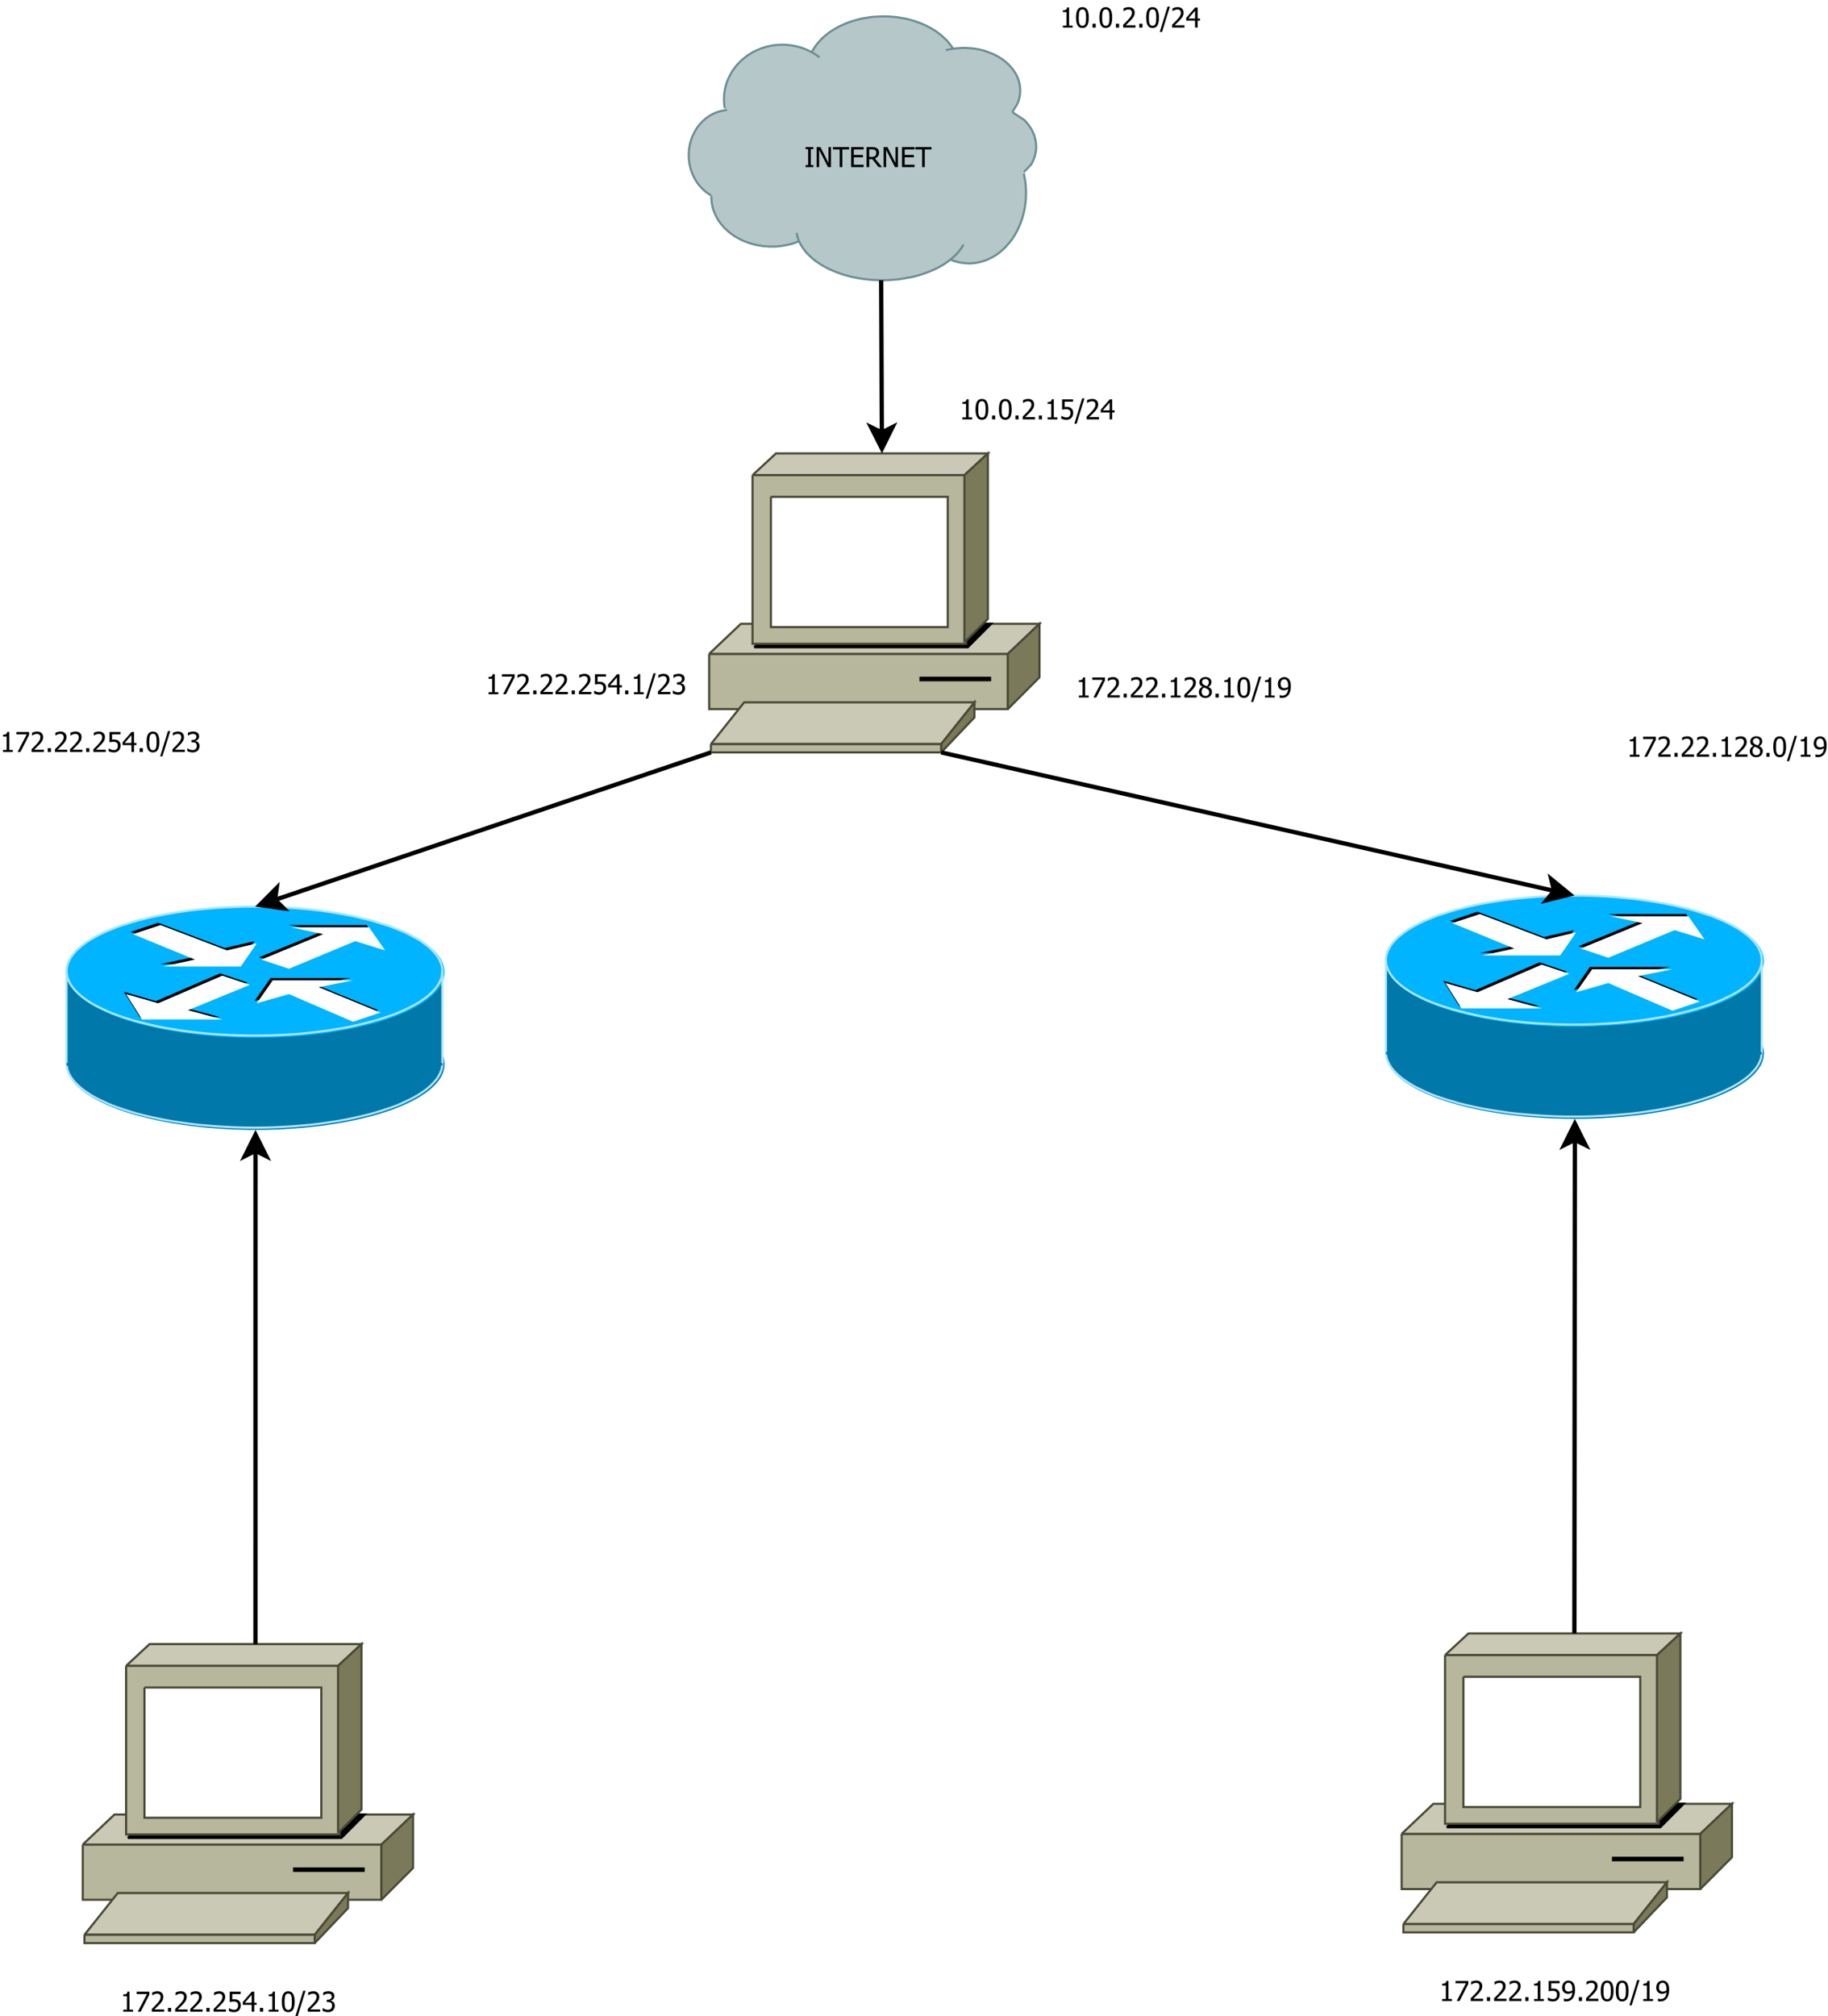 <?xml version="1.0" encoding="UTF-8"?>
<svg xmlns="http://www.w3.org/2000/svg" xmlns:xlink="http://www.w3.org/1999/xlink" width="849pt" height="936pt" viewBox="0 0 849 936" version="1.1">
<defs>
<g>
<symbol overflow="visible" id="glyph0-0">
<path style="stroke:none;" d="M 4.191 0 L 0.582 0 L 0.582 -0.949 L 1.77 -0.949 L 1.77 -8.352 L 0.582 -8.352 L 0.582 -9.301 L 4.191 -9.301 L 4.191 -8.352 L 3.004 -8.352 L 3.004 -0.949 L 4.191 -0.949 Z M 4.191 0 "/>
</symbol>
<symbol overflow="visible" id="glyph0-1">
<path style="stroke:none;" d="M 7.598 0 L 6.211 0 L 2.098 -8.02 L 2.098 0 L 0.941 0 L 0.941 -9.301 L 2.699 -9.301 L 6.441 -1.938 L 6.441 -9.301 L 7.598 -9.301 Z M 7.598 0 "/>
</symbol>
<symbol overflow="visible" id="glyph0-2">
<path style="stroke:none;" d="M 3.117 0 L 3.117 -8.203 L -0.008 -8.203 L -0.008 -9.301 L 7.477 -9.301 L 7.477 -8.203 L 4.355 -8.203 L 4.355 0 Z M 3.117 0 "/>
</symbol>
<symbol overflow="visible" id="glyph0-3">
<path style="stroke:none;" d="M 0.941 0 L 0.941 -9.301 L 6.758 -9.301 L 6.758 -8.203 L 2.18 -8.203 L 2.18 -5.652 L 6.445 -5.652 L 6.445 -4.555 L 2.18 -4.555 L 2.18 -1.098 L 6.758 -1.098 L 6.758 0 Z M 0.941 0 "/>
</symbol>
<symbol overflow="visible" id="glyph0-4">
<path style="stroke:none;" d="M 8.145 0 L 6.539 0 L 3.59 -3.699 L 2.18 -3.699 L 2.18 0 L 0.941 0 L 0.941 -9.301 L 3.344 -9.301 C 3.871 -9.297 4.316 -9.27 4.68 -9.211 C 5.039 -9.152 5.383 -9.016 5.711 -8.809 C 6.031 -8.598 6.289 -8.328 6.48 -8 C 6.668 -7.668 6.762 -7.262 6.766 -6.777 C 6.762 -6.094 6.59 -5.523 6.246 -5.066 C 5.898 -4.605 5.426 -4.266 4.836 -4.047 Z M 5.473 -6.684 C 5.473 -6.953 5.422 -7.195 5.328 -7.406 C 5.227 -7.617 5.082 -7.789 4.887 -7.922 C 4.707 -8.035 4.5 -8.113 4.27 -8.164 C 4.035 -8.211 3.746 -8.238 3.406 -8.238 L 2.18 -8.238 L 2.18 -4.73 L 3.266 -4.73 C 3.617 -4.727 3.938 -4.758 4.223 -4.824 C 4.504 -4.883 4.746 -5.012 4.949 -5.211 C 5.125 -5.383 5.258 -5.59 5.344 -5.832 C 5.43 -6.07 5.473 -6.355 5.473 -6.684 Z M 5.473 -6.684 "/>
</symbol>
<symbol overflow="visible" id="glyph0-5">
<path style="stroke:none;" d="M 5.945 0 L 1.41 0 L 1.41 -0.949 L 3.098 -0.949 L 3.098 -7.184 L 1.41 -7.184 L 1.41 -8.031 C 2.047 -8.027 2.516 -8.117 2.82 -8.305 C 3.117 -8.484 3.289 -8.828 3.328 -9.332 L 4.297 -9.332 L 4.297 -0.949 L 5.945 -0.949 Z M 5.945 0 "/>
</symbol>
<symbol overflow="visible" id="glyph0-6">
<path style="stroke:none;" d="M 6.465 -4.652 C 6.461 -2.98 6.219 -1.754 5.734 -0.977 C 5.246 -0.195 4.5 0.191 3.492 0.195 C 2.469 0.191 1.715 -0.203 1.238 -0.996 C 0.754 -1.793 0.516 -3.008 0.52 -4.641 C 0.516 -6.32 0.758 -7.547 1.246 -8.324 C 1.727 -9.098 2.477 -9.484 3.492 -9.488 C 4.516 -9.484 5.266 -9.082 5.746 -8.281 C 6.223 -7.477 6.461 -6.27 6.465 -4.652 Z M 4.867 -1.816 C 4.984 -2.125 5.07 -2.512 5.121 -2.984 C 5.168 -3.453 5.191 -4.012 5.195 -4.652 C 5.191 -5.289 5.168 -5.84 5.121 -6.312 C 5.07 -6.781 4.98 -7.176 4.859 -7.488 C 4.73 -7.805 4.559 -8.043 4.344 -8.211 C 4.121 -8.371 3.84 -8.453 3.492 -8.457 C 3.145 -8.453 2.859 -8.371 2.637 -8.211 C 2.414 -8.043 2.238 -7.801 2.113 -7.477 C 1.984 -7.16 1.898 -6.758 1.855 -6.277 C 1.805 -5.793 1.781 -5.25 1.785 -4.641 C 1.781 -3.992 1.801 -3.449 1.844 -3.012 C 1.883 -2.574 1.969 -2.18 2.105 -1.836 C 2.223 -1.512 2.395 -1.266 2.617 -1.094 C 2.84 -0.918 3.133 -0.832 3.492 -0.836 C 3.836 -0.832 4.117 -0.914 4.344 -1.082 C 4.562 -1.246 4.738 -1.492 4.867 -1.816 Z M 4.867 -1.816 "/>
</symbol>
<symbol overflow="visible" id="glyph0-7">
<path style="stroke:none;" d="M 2.68 0 L 1.188 0 L 1.188 -1.781 L 2.68 -1.781 Z M 2.68 0 "/>
</symbol>
<symbol overflow="visible" id="glyph0-8">
<path style="stroke:none;" d="M 6.422 0 L 0.68 0 L 0.68 -1.305 C 1.094 -1.695 1.48 -2.07 1.848 -2.43 C 2.211 -2.785 2.57 -3.156 2.922 -3.547 C 3.629 -4.32 4.113 -4.945 4.371 -5.418 C 4.629 -5.883 4.758 -6.367 4.762 -6.871 C 4.758 -7.125 4.715 -7.352 4.637 -7.551 C 4.551 -7.742 4.441 -7.906 4.305 -8.039 C 4.156 -8.164 3.988 -8.258 3.797 -8.32 C 3.605 -8.383 3.395 -8.414 3.168 -8.414 C 2.945 -8.414 2.723 -8.383 2.496 -8.328 C 2.27 -8.27 2.051 -8.203 1.844 -8.121 C 1.668 -8.051 1.5 -7.965 1.336 -7.863 C 1.172 -7.762 1.039 -7.676 0.941 -7.609 L 0.875 -7.609 L 0.875 -8.934 C 1.129 -9.059 1.488 -9.184 1.949 -9.309 C 2.406 -9.43 2.844 -9.492 3.262 -9.496 C 4.125 -9.492 4.805 -9.262 5.297 -8.805 C 5.789 -8.34 6.035 -7.715 6.035 -6.934 C 6.035 -6.566 5.992 -6.23 5.906 -5.926 C 5.82 -5.613 5.703 -5.328 5.555 -5.07 C 5.398 -4.797 5.211 -4.531 4.996 -4.266 C 4.777 -4 4.547 -3.738 4.309 -3.48 C 3.914 -3.055 3.48 -2.613 3 -2.156 C 2.52 -1.695 2.133 -1.332 1.848 -1.066 L 6.422 -1.066 Z M 6.422 0 "/>
</symbol>
<symbol overflow="visible" id="glyph0-9">
<path style="stroke:none;" d="M 4.547 -9.719 L 0.906 2.023 L -0.148 2.023 L 3.473 -9.719 Z M 4.547 -9.719 "/>
</symbol>
<symbol overflow="visible" id="glyph0-10">
<path style="stroke:none;" d="M 6.664 -3.199 L 5.559 -3.199 L 5.559 0 L 4.359 0 L 4.359 -3.199 L 0.25 -3.199 L 0.25 -4.512 L 4.41 -9.301 L 5.559 -9.301 L 5.559 -4.199 L 6.664 -4.199 Z M 4.359 -4.199 L 4.359 -7.832 L 1.223 -4.199 Z M 4.359 -4.199 "/>
</symbol>
<symbol overflow="visible" id="glyph0-11">
<path style="stroke:none;" d="M 6.316 -2.961 C 6.316 -2.508 6.242 -2.094 6.098 -1.711 C 5.953 -1.328 5.754 -0.996 5.496 -0.719 C 5.23 -0.434 4.902 -0.211 4.516 -0.047 C 4.125 0.113 3.691 0.191 3.211 0.195 C 2.766 0.191 2.324 0.145 1.895 0.047 C 1.461 -0.051 1.09 -0.176 0.773 -0.336 L 0.773 -1.656 L 0.863 -1.656 C 0.953 -1.582 1.09 -1.5 1.273 -1.414 C 1.449 -1.32 1.648 -1.238 1.867 -1.16 C 2.109 -1.074 2.332 -1.004 2.539 -0.957 C 2.742 -0.906 2.973 -0.883 3.23 -0.887 C 3.477 -0.883 3.723 -0.93 3.961 -1.02 C 4.195 -1.109 4.398 -1.254 4.574 -1.457 C 4.727 -1.637 4.844 -1.852 4.926 -2.098 C 5.004 -2.344 5.043 -2.633 5.047 -2.969 C 5.043 -3.293 5 -3.562 4.91 -3.777 C 4.82 -3.988 4.691 -4.164 4.523 -4.305 C 4.344 -4.461 4.121 -4.57 3.863 -4.637 C 3.598 -4.699 3.309 -4.734 2.992 -4.734 C 2.652 -4.734 2.312 -4.707 1.973 -4.656 C 1.629 -4.602 1.355 -4.555 1.156 -4.512 L 1.156 -9.301 L 6.258 -9.301 L 6.258 -8.207 L 2.359 -8.207 L 2.359 -5.734 C 2.508 -5.746 2.656 -5.758 2.805 -5.77 C 2.949 -5.777 3.082 -5.781 3.203 -5.785 C 3.676 -5.781 4.078 -5.742 4.41 -5.664 C 4.734 -5.582 5.051 -5.43 5.359 -5.203 C 5.664 -4.969 5.898 -4.676 6.066 -4.328 C 6.23 -3.977 6.316 -3.52 6.316 -2.961 Z M 6.316 -2.961 "/>
</symbol>
<symbol overflow="visible" id="glyph0-12">
<path style="stroke:none;" d="M 6.52 -7.906 L 2.5 0 L 1.168 0 L 5.43 -8.207 L 0.617 -8.207 L 0.617 -9.301 L 6.52 -9.301 Z M 6.52 -7.906 "/>
</symbol>
<symbol overflow="visible" id="glyph0-13">
<path style="stroke:none;" d="M 3.191 -8.414 C 2.965 -8.414 2.738 -8.387 2.516 -8.332 C 2.289 -8.277 2.07 -8.207 1.855 -8.121 C 1.652 -8.035 1.477 -7.945 1.332 -7.859 C 1.184 -7.766 1.055 -7.68 0.938 -7.602 L 0.863 -7.602 L 0.863 -8.922 C 1.129 -9.066 1.496 -9.199 1.965 -9.316 C 2.426 -9.434 2.871 -9.492 3.293 -9.496 C 3.711 -9.492 4.078 -9.449 4.395 -9.367 C 4.707 -9.277 4.988 -9.145 5.246 -8.969 C 5.52 -8.77 5.727 -8.527 5.867 -8.246 C 6.004 -7.957 6.074 -7.629 6.078 -7.254 C 6.074 -6.738 5.906 -6.285 5.57 -5.902 C 5.23 -5.512 4.828 -5.266 4.359 -5.164 L 4.359 -5.078 C 4.555 -5.039 4.762 -4.973 4.984 -4.883 C 5.207 -4.789 5.414 -4.656 5.609 -4.48 C 5.797 -4.297 5.953 -4.066 6.078 -3.789 C 6.195 -3.504 6.258 -3.16 6.258 -2.762 C 6.258 -2.336 6.184 -1.949 6.043 -1.602 C 5.895 -1.246 5.691 -0.938 5.434 -0.668 C 5.16 -0.383 4.836 -0.168 4.453 -0.023 C 4.07 0.121 3.633 0.191 3.148 0.195 C 2.68 0.191 2.219 0.137 1.762 0.023 C 1.301 -0.086 0.914 -0.219 0.605 -0.383 L 0.605 -1.699 L 0.695 -1.699 C 0.953 -1.504 1.305 -1.32 1.746 -1.148 C 2.188 -0.973 2.629 -0.883 3.074 -0.887 C 3.324 -0.883 3.578 -0.926 3.836 -1.008 C 4.09 -1.086 4.305 -1.219 4.48 -1.406 C 4.645 -1.586 4.77 -1.785 4.859 -2.012 C 4.945 -2.23 4.992 -2.512 4.992 -2.848 C 4.992 -3.184 4.941 -3.461 4.844 -3.68 C 4.746 -3.895 4.609 -4.062 4.434 -4.191 C 4.258 -4.312 4.051 -4.398 3.812 -4.449 C 3.57 -4.496 3.312 -4.523 3.035 -4.523 L 2.504 -4.523 L 2.504 -5.559 L 2.918 -5.559 C 3.48 -5.555 3.938 -5.688 4.289 -5.957 C 4.641 -6.223 4.816 -6.609 4.816 -7.121 C 4.816 -7.352 4.77 -7.555 4.68 -7.723 C 4.586 -7.891 4.469 -8.023 4.328 -8.125 C 4.168 -8.23 3.992 -8.305 3.801 -8.352 C 3.609 -8.391 3.406 -8.414 3.191 -8.414 Z M 3.191 -8.414 "/>
</symbol>
<symbol overflow="visible" id="glyph0-14">
<path style="stroke:none;" d="M 5.195 -5.477 C 5.191 -6.105 5.133 -6.621 5.02 -7.023 C 4.902 -7.418 4.742 -7.727 4.543 -7.945 C 4.355 -8.145 4.172 -8.281 3.984 -8.355 C 3.797 -8.43 3.59 -8.465 3.367 -8.469 C 2.852 -8.465 2.441 -8.281 2.141 -7.918 C 1.836 -7.551 1.688 -7.023 1.688 -6.328 C 1.688 -5.938 1.734 -5.613 1.836 -5.359 C 1.934 -5.102 2.098 -4.883 2.324 -4.703 C 2.48 -4.574 2.66 -4.488 2.859 -4.445 C 3.059 -4.398 3.273 -4.375 3.504 -4.379 C 3.77 -4.375 4.055 -4.422 4.363 -4.52 C 4.672 -4.609 4.941 -4.734 5.172 -4.891 C 5.176 -4.949 5.18 -5.031 5.188 -5.137 C 5.188 -5.234 5.191 -5.348 5.195 -5.477 Z M 0.418 -6.277 C 0.414 -6.754 0.492 -7.191 0.652 -7.59 C 0.805 -7.98 1.02 -8.324 1.293 -8.613 C 1.547 -8.887 1.863 -9.102 2.238 -9.258 C 2.609 -9.41 2.988 -9.484 3.375 -9.488 C 3.801 -9.484 4.188 -9.414 4.535 -9.273 C 4.883 -9.129 5.184 -8.922 5.441 -8.652 C 5.758 -8.309 6.008 -7.859 6.188 -7.309 C 6.363 -6.75 6.449 -6.051 6.453 -5.211 C 6.449 -4.438 6.363 -3.707 6.191 -3.02 C 6.016 -2.328 5.762 -1.758 5.43 -1.305 C 5.066 -0.82 4.637 -0.453 4.137 -0.199 C 3.637 0.051 3.016 0.176 2.281 0.18 C 2.109 0.176 1.934 0.168 1.75 0.152 C 1.559 0.133 1.383 0.098 1.223 0.051 L 1.223 -1.145 L 1.285 -1.145 C 1.387 -1.082 1.551 -1.027 1.773 -0.973 C 1.992 -0.918 2.219 -0.891 2.449 -0.895 C 3.262 -0.891 3.902 -1.16 4.371 -1.699 C 4.836 -2.234 5.098 -3 5.164 -4.004 C 4.828 -3.777 4.512 -3.613 4.215 -3.512 C 3.91 -3.402 3.582 -3.352 3.23 -3.355 C 2.879 -3.352 2.566 -3.387 2.285 -3.465 C 2.004 -3.535 1.719 -3.684 1.43 -3.902 C 1.094 -4.156 0.84 -4.477 0.672 -4.867 C 0.5 -5.254 0.414 -5.723 0.418 -6.277 Z M 0.418 -6.277 "/>
</symbol>
<symbol overflow="visible" id="glyph0-15">
<path style="stroke:none;" d="M 5.066 -7.133 C 5.062 -7.547 4.922 -7.895 4.648 -8.176 C 4.367 -8.449 3.98 -8.59 3.484 -8.594 C 3.027 -8.59 2.656 -8.465 2.371 -8.219 C 2.078 -7.965 1.934 -7.629 1.938 -7.207 C 1.934 -6.898 2.008 -6.637 2.156 -6.426 C 2.305 -6.211 2.527 -6.02 2.824 -5.852 C 2.949 -5.777 3.145 -5.68 3.41 -5.559 C 3.676 -5.43 3.918 -5.332 4.137 -5.266 C 4.496 -5.543 4.738 -5.828 4.871 -6.125 C 4.996 -6.414 5.062 -6.75 5.066 -7.133 Z M 5.242 -2.473 C 5.238 -2.855 5.164 -3.156 5.016 -3.383 C 4.867 -3.605 4.578 -3.836 4.148 -4.074 C 4.004 -4.148 3.812 -4.234 3.582 -4.328 C 3.344 -4.418 3.078 -4.527 2.785 -4.652 C 2.434 -4.422 2.172 -4.137 1.992 -3.805 C 1.809 -3.469 1.715 -3.09 1.719 -2.66 C 1.715 -2.098 1.887 -1.633 2.227 -1.266 C 2.562 -0.898 2.988 -0.715 3.504 -0.719 C 4.027 -0.715 4.445 -0.871 4.766 -1.188 C 5.078 -1.5 5.238 -1.93 5.242 -2.473 Z M 3.492 0.211 C 3.027 0.211 2.605 0.141 2.227 0.004 C 1.848 -0.133 1.523 -0.328 1.262 -0.586 C 0.996 -0.836 0.797 -1.133 0.664 -1.477 C 0.523 -1.82 0.457 -2.184 0.461 -2.566 C 0.457 -3.07 0.59 -3.531 0.863 -3.957 C 1.129 -4.375 1.52 -4.711 2.035 -4.965 L 2.035 -5.004 C 1.574 -5.27 1.234 -5.559 1.016 -5.875 C 0.793 -6.191 0.684 -6.59 0.688 -7.066 C 0.684 -7.762 0.949 -8.344 1.48 -8.812 C 2.008 -9.277 2.68 -9.508 3.492 -9.512 C 4.336 -9.508 5.012 -9.289 5.523 -8.848 C 6.031 -8.402 6.285 -7.832 6.289 -7.145 C 6.285 -6.723 6.164 -6.312 5.922 -5.906 C 5.676 -5.5 5.324 -5.18 4.871 -4.953 L 4.871 -4.918 C 5.41 -4.66 5.82 -4.352 6.102 -3.992 C 6.375 -3.625 6.516 -3.16 6.52 -2.594 C 6.516 -1.793 6.227 -1.125 5.656 -0.594 C 5.078 -0.055 4.359 0.211 3.492 0.211 Z M 3.492 0.211 "/>
</symbol>
</g>
</defs>
<g id="surface2292">
<rect x="0" y="0" width="849" height="936" style="fill:rgb(100%,100%,100%);fill-opacity:1;stroke:none;"/>
<path style="fill-rule:evenodd;fill:rgb(71.765%,71.765%,61.569%);fill-opacity:1;stroke-width:0.05;stroke-linecap:butt;stroke-linejoin:miter;stroke:rgb(28.627%,28.627%,21.176%);stroke-opacity:1;stroke-miterlimit:10;" d="M 62.902 18.399 L 69.837 18.399 L 69.837 19.681 L 62.902 19.681 L 62.902 18.399 " transform="matrix(20,0,0,20,-928.664,-64.431)"/>
<path style="fill-rule:evenodd;fill:rgb(78.824%,78.824%,71.373%);fill-opacity:1;stroke-width:0.05;stroke-linecap:butt;stroke-linejoin:miter;stroke:rgb(28.627%,28.627%,21.176%);stroke-opacity:1;stroke-miterlimit:10;" d="M 62.902 18.399 L 63.638 17.702 L 70.572 17.702 L 69.837 18.399 L 62.902 18.399 " transform="matrix(20,0,0,20,-928.664,-64.431)"/>
<path style="fill:none;stroke-width:0.106;stroke-linecap:butt;stroke-linejoin:miter;stroke:rgb(0%,0%,0%);stroke-opacity:1;stroke-miterlimit:10;" d="M 69.449 18.983 L 67.785 18.983 " transform="matrix(20,0,0,20,-928.664,-64.431)"/>
<path style="fill-rule:evenodd;fill:rgb(47.843%,47.843%,35.294%);fill-opacity:1;stroke-width:0.05;stroke-linecap:butt;stroke-linejoin:miter;stroke:rgb(28.627%,28.627%,21.176%);stroke-opacity:1;stroke-miterlimit:10;" d="M 69.837 19.681 L 70.572 18.944 L 70.572 17.702 L 69.837 18.399 L 69.837 19.681 " transform="matrix(20,0,0,20,-928.664,-64.431)"/>
<path style="fill-rule:evenodd;fill:rgb(78.824%,78.824%,71.373%);fill-opacity:1;stroke-width:0.05;stroke-linecap:butt;stroke-linejoin:miter;stroke:rgb(28.627%,28.627%,21.176%);stroke-opacity:1;stroke-miterlimit:10;" d="M 62.942 20.494 L 63.715 19.525 L 69.062 19.525 L 68.289 20.494 L 62.942 20.494 " transform="matrix(20,0,0,20,-928.664,-64.431)"/>
<path style="fill-rule:evenodd;fill:rgb(47.843%,47.843%,35.294%);fill-opacity:1;stroke-width:0.05;stroke-linecap:butt;stroke-linejoin:miter;stroke:rgb(28.627%,28.627%,21.176%);stroke-opacity:1;stroke-miterlimit:10;" d="M 68.289 20.687 L 69.062 19.874 L 69.062 19.525 L 68.289 20.494 L 68.289 20.687 " transform="matrix(20,0,0,20,-928.664,-64.431)"/>
<path style="fill-rule:evenodd;fill:rgb(71.765%,71.765%,61.569%);fill-opacity:1;stroke-width:0.05;stroke-linecap:butt;stroke-linejoin:miter;stroke:rgb(28.627%,28.627%,21.176%);stroke-opacity:1;stroke-miterlimit:10;" d="M 62.942 20.494 L 68.289 20.494 L 68.289 20.687 L 62.942 20.687 L 62.942 20.494 " transform="matrix(20,0,0,20,-928.664,-64.431)"/>
<path style="fill-rule:evenodd;fill:rgb(0%,0%,0%);fill-opacity:1;stroke-width:0.05;stroke-linecap:butt;stroke-linejoin:miter;stroke:rgb(0%,0%,0%);stroke-opacity:1;stroke-miterlimit:10;" d="M 63.948 18.245 L 64.53 17.702 L 69.449 17.702 L 68.908 18.245 L 63.948 18.245 " transform="matrix(20,0,0,20,-928.664,-64.431)"/>
<path style="fill-rule:evenodd;fill:rgb(78.824%,78.824%,71.373%);fill-opacity:1;stroke-width:0.05;stroke-linecap:butt;stroke-linejoin:miter;stroke:rgb(28.627%,28.627%,21.176%);stroke-opacity:1;stroke-miterlimit:10;" d="M 63.909 14.251 L 64.453 13.747 L 69.374 13.747 L 68.829 14.251 L 63.909 14.251 " transform="matrix(20,0,0,20,-928.664,-64.431)"/>
<path style=" stroke:none;fill-rule:evenodd;fill:rgb(71.765%,71.765%,61.569%);fill-opacity:1;" d="M 349.508 220.59 L 448.711 220.59 L 448.711 298.902 L 349.508 298.902 L 349.508 220.59 "/>
<path style="fill:none;stroke-width:0.05;stroke-linecap:butt;stroke-linejoin:miter;stroke:rgb(28.627%,28.627%,21.176%);stroke-opacity:1;stroke-miterlimit:10;" d="M 63.909 14.251 L 68.867 14.251 L 68.867 18.166 L 63.909 18.166 L 63.909 14.251 " transform="matrix(20,0,0,20,-928.664,-64.431)"/>
<path style=" stroke:none;fill-rule:evenodd;fill:rgb(100%,100%,100%);fill-opacity:1;" d="M 358.027 230.641 L 440.168 230.641 L 440.168 291.145 L 358.027 291.145 L 358.027 230.641 "/>
<path style="fill:none;stroke-width:0.05;stroke-linecap:butt;stroke-linejoin:miter;stroke:rgb(28.627%,28.627%,21.176%);stroke-opacity:1;stroke-miterlimit:10;" d="M 64.335 14.754 L 68.442 14.754 L 68.442 17.778 L 64.335 17.778 L 64.335 14.754 " transform="matrix(20,0,0,20,-928.664,-64.431)"/>
<path style="fill-rule:evenodd;fill:rgb(47.843%,47.843%,35.294%);fill-opacity:1;stroke-width:0.05;stroke-linecap:butt;stroke-linejoin:miter;stroke:rgb(28.627%,28.627%,21.176%);stroke-opacity:1;stroke-miterlimit:10;" d="M 68.829 18.13 L 69.374 17.587 L 69.374 13.747 L 68.829 14.251 L 68.829 18.13 " transform="matrix(20,0,0,20,-928.664,-64.431)"/>
<path style=" stroke:none;fill-rule:evenodd;fill:rgb(71.373%,78.039%,78.824%);fill-opacity:1;" d="M 444.988 33.184 L 444.953 31.918 L 444.832 30.652 L 444.605 29.406 L 444.293 28.164 L 443.871 26.898 L 443.398 25.676 L 442.805 24.477 L 442.141 23.297 L 441.426 22.121 L 440.586 21.008 L 439.695 19.898 L 438.719 18.855 L 437.652 17.809 L 436.535 16.832 L 435.348 15.879 L 434.07 14.988 L 432.762 14.121 L 431.398 13.32 L 429.969 12.566 L 428.48 11.879 L 426.945 11.211 L 423.766 10.102 L 422.105 9.633 L 420.41 9.211 L 418.719 8.855 L 416.988 8.566 L 415.242 8.367 L 413.477 8.191 L 411.695 8.102 L 409.914 8.055 L 408.148 8.102 L 406.348 8.191 L 404.602 8.367 L 402.855 8.566 L 401.109 8.855 L 399.414 9.211 L 397.719 9.633 L 396.078 10.102 L 394.453 10.656 L 392.898 11.211 L 391.363 11.879 L 389.895 12.566 L 388.445 13.32 L 387.082 14.121 L 385.754 14.988 L 384.48 15.879 L 383.293 16.832 L 382.172 17.809 L 381.109 18.855 L 380.129 19.898 L 379.238 21.008 L 378.418 22.121 L 377.668 23.297 L 377.039 24.477 L 376.445 25.676 L 375.953 26.898 L 375.535 28.164 L 375.254 29.406 L 375.027 30.652 L 374.871 31.918 L 374.855 33.184 L 374.871 34.473 L 375.027 35.742 L 375.254 37.008 L 375.535 38.25 L 375.953 39.496 L 376.445 40.719 L 377.039 41.918 L 377.668 43.117 L 378.418 44.273 L 379.238 45.383 L 380.129 46.496 L 381.109 47.562 L 382.172 48.582 L 383.293 49.559 L 384.48 50.516 L 385.754 51.426 L 387.082 52.25 L 388.445 53.094 L 389.895 53.848 L 391.363 54.539 L 392.898 55.16 L 394.453 55.758 L 396.078 56.293 L 397.719 56.758 L 399.414 57.18 L 401.109 57.535 L 402.855 57.805 L 404.602 58.027 L 406.348 58.227 L 408.148 58.293 L 409.914 58.312 L 411.695 58.293 L 413.477 58.227 L 415.242 58.027 L 416.988 57.805 L 418.719 57.535 L 420.41 57.18 L 422.105 56.758 L 423.766 56.293 L 425.355 55.758 L 426.945 55.16 L 428.48 54.539 L 429.969 53.848 L 431.398 53.094 L 432.762 52.25 L 434.07 51.426 L 435.348 50.516 L 436.535 49.559 L 437.652 48.582 L 438.719 47.562 L 439.695 46.496 L 440.586 45.383 L 441.426 44.273 L 442.141 43.117 L 442.805 41.918 L 443.398 40.719 L 443.871 39.496 L 444.293 38.25 L 444.605 37.008 L 444.832 35.742 L 444.953 34.473 L 444.988 33.184 "/>
<path style=" stroke:none;fill-rule:evenodd;fill:rgb(71.373%,78.039%,78.824%);fill-opacity:1;" d="M 390.016 46.383 L 389.98 45.117 L 389.859 43.852 L 389.719 42.605 L 389.477 41.34 L 389.16 40.094 L 388.777 38.875 L 388.32 37.672 L 387.832 36.496 L 387.273 35.316 L 386.645 34.207 L 385.965 33.098 L 385.211 32.051 L 384.375 31.008 L 383.52 30.031 L 382.609 29.074 L 381.633 28.188 L 380.652 27.32 L 379.57 26.52 L 378.488 25.766 L 377.336 25.098 L 376.18 24.41 L 374.977 23.809 L 373.719 23.297 L 372.461 22.832 L 371.168 22.41 L 369.859 22.055 L 368.531 21.766 L 367.184 21.566 L 365.859 21.387 L 364.496 21.277 L 363.133 21.254 L 361.77 21.277 L 360.406 21.387 L 359.043 21.566 L 357.719 21.766 L 356.371 22.055 L 355.062 22.41 L 353.785 22.832 L 352.527 23.297 L 351.289 23.809 L 350.082 24.41 L 348.895 25.098 L 347.777 25.766 L 346.66 26.52 L 345.613 27.32 L 344.617 28.188 L 343.637 29.074 L 342.73 30.031 L 341.855 31.008 L 341.035 32.051 L 340.301 33.098 L 339.602 34.207 L 338.992 35.316 L 338.414 36.496 L 337.906 37.672 L 337.473 38.875 L 337.086 40.094 L 336.773 41.34 L 336.547 42.605 L 336.371 43.852 L 336.266 45.117 L 336.23 46.383 L 336.266 47.672 L 336.371 48.938 L 336.547 50.203 L 336.773 51.449 L 337.086 52.691 L 337.473 53.914 L 337.906 55.113 L 338.414 56.293 L 338.992 57.469 L 339.602 58.582 L 340.301 59.691 L 341.035 60.734 L 341.855 61.781 L 342.73 62.758 L 343.637 63.715 L 344.617 64.602 L 345.613 65.445 L 346.66 66.246 L 347.777 67.047 L 348.895 67.734 L 350.082 68.355 L 351.289 68.98 L 352.527 69.492 L 353.785 69.957 L 355.062 70.379 L 356.371 70.711 L 357.719 71 L 359.043 71.223 L 360.406 71.422 L 361.77 71.488 L 363.133 71.512 L 364.496 71.488 L 365.859 71.422 L 367.184 71.223 L 368.531 71 L 369.859 70.711 L 371.168 70.379 L 372.461 69.957 L 373.719 69.492 L 374.977 68.98 L 376.18 68.355 L 377.336 67.734 L 378.488 67.047 L 380.652 65.445 L 381.633 64.602 L 382.609 63.715 L 383.52 62.758 L 384.375 61.781 L 385.211 60.734 L 385.965 59.691 L 386.645 58.582 L 387.273 57.469 L 387.832 56.293 L 388.32 55.113 L 388.777 53.914 L 389.16 52.691 L 389.477 51.449 L 389.719 50.203 L 389.859 48.938 L 389.98 47.672 L 390.016 46.383 "/>
<path style=" stroke:none;fill-rule:evenodd;fill:rgb(71.373%,78.039%,78.824%);fill-opacity:1;" d="M 356.109 72.047 L 356.094 71 L 356.039 69.957 L 355.918 68.914 L 355.762 67.891 L 355.535 66.914 L 355.273 65.891 L 354.992 64.891 L 354.66 63.938 L 354.277 62.98 L 353.84 62.07 L 353.367 61.203 L 352.859 60.312 L 352.32 59.469 L 351.742 58.648 L 351.113 57.891 L 350.469 57.18 L 349.805 56.449 L 349.105 55.805 L 348.355 55.18 L 347.586 54.605 L 346.801 54.094 L 345.977 53.605 L 345.156 53.184 L 344.301 52.805 L 343.43 52.449 L 342.555 52.184 L 341.664 51.914 L 340.738 51.762 L 339.828 51.625 L 338.938 51.559 L 338.012 51.516 L 337.086 51.559 L 336.16 51.625 L 335.254 51.762 L 334.363 51.914 L 333.453 52.184 L 332.562 52.449 L 331.707 52.805 L 330.867 53.184 L 330.012 53.605 L 329.191 54.094 L 328.406 54.605 L 327.637 55.18 L 326.902 55.805 L 326.188 56.449 L 325.523 57.18 L 324.875 57.891 L 324.266 58.648 L 323.672 59.469 L 323.129 60.312 L 322.625 61.203 L 322.152 62.07 L 321.75 62.98 L 321.367 63.938 L 321.035 64.891 L 320.719 65.891 L 320.457 66.914 L 320.266 67.891 L 320.109 68.914 L 319.969 69.957 L 319.898 71 L 319.898 73.047 L 319.969 74.09 L 320.109 75.113 L 320.266 76.133 L 320.457 77.18 L 320.719 78.156 L 321.035 79.133 L 321.367 80.109 L 321.75 81.066 L 322.152 81.977 L 322.625 82.867 L 323.129 83.73 L 323.672 84.578 L 324.266 85.375 L 324.875 86.133 L 325.523 86.863 L 326.188 87.598 L 326.902 88.219 L 327.637 88.844 L 328.406 89.422 L 329.191 89.953 L 330.012 90.441 L 330.867 90.863 L 331.707 91.242 L 332.562 91.574 L 333.453 91.863 L 334.363 92.109 L 335.254 92.309 L 336.16 92.418 L 337.086 92.488 L 338.012 92.531 L 338.938 92.488 L 339.828 92.418 L 340.738 92.309 L 341.664 92.109 L 342.555 91.863 L 343.43 91.574 L 344.301 91.242 L 345.156 90.863 L 345.977 90.441 L 346.801 89.953 L 347.586 89.422 L 348.355 88.844 L 349.105 88.219 L 349.805 87.598 L 350.469 86.863 L 351.113 86.133 L 351.742 85.375 L 352.32 84.578 L 352.859 83.73 L 353.367 82.867 L 353.84 81.977 L 354.277 81.066 L 354.66 80.109 L 354.992 79.133 L 355.273 78.156 L 355.535 77.18 L 355.762 76.133 L 355.918 75.113 L 356.039 74.09 L 356.094 73.047 L 356.109 72.047 "/>
<path style=" stroke:none;fill-rule:evenodd;fill:rgb(71.373%,78.039%,78.824%);fill-opacity:1;" d="M 385.352 91.797 L 385.336 90.664 L 385.211 89.555 L 385.02 88.422 L 384.793 87.309 L 384.48 86.223 L 384.113 85.133 L 383.641 84.066 L 383.152 83.02 L 382.559 82.043 L 381.93 81.023 L 381.211 80.043 L 380.461 79.133 L 379.656 78.223 L 378.785 77.312 L 377.859 76.488 L 376.879 75.688 L 375.848 74.957 L 374.766 74.223 L 373.664 73.578 L 372.512 72.934 L 371.309 72.379 L 370.086 71.844 L 368.828 71.379 L 367.551 70.957 L 366.242 70.602 L 364.898 70.312 L 363.57 70.047 L 362.207 69.824 L 360.844 69.691 L 359.465 69.602 L 358.066 69.578 L 356.688 69.602 L 355.324 69.691 L 353.926 69.824 L 352.582 70.047 L 351.219 70.312 L 349.91 70.602 L 348.598 70.957 L 347.305 71.379 L 346.047 71.844 L 344.844 72.379 L 343.637 72.934 L 342.484 73.578 L 341.367 74.223 L 340.301 74.957 L 339.27 75.688 L 338.293 76.488 L 337.367 77.312 L 336.492 78.223 L 335.672 79.133 L 334.922 80.043 L 334.203 81.023 L 333.559 82.043 L 333 83.02 L 332.492 84.066 L 332.02 85.133 L 331.637 86.223 L 331.355 87.309 L 331.094 88.422 L 330.922 89.555 L 330.816 90.664 L 330.781 91.797 L 330.816 92.91 L 330.922 94.043 L 331.094 95.152 L 331.355 96.262 L 331.637 97.352 L 332.02 98.441 L 332.492 99.531 L 333 100.574 L 333.559 101.574 L 334.203 102.551 L 334.922 103.527 L 335.672 104.461 L 336.492 105.395 L 337.367 106.285 L 338.293 107.105 L 339.27 107.883 L 340.301 108.641 L 341.367 109.352 L 342.484 110.016 L 343.637 110.66 L 344.844 111.215 L 346.047 111.75 L 347.305 112.195 L 348.598 112.617 L 349.91 112.973 L 351.219 113.281 L 352.582 113.57 L 353.926 113.773 L 355.324 113.906 L 356.688 113.992 L 359.465 113.992 L 360.844 113.906 L 362.207 113.773 L 363.57 113.57 L 364.898 113.281 L 366.242 112.973 L 367.551 112.617 L 368.828 112.195 L 370.086 111.75 L 371.309 111.215 L 372.512 110.66 L 373.664 110.016 L 374.766 109.352 L 375.848 108.641 L 376.879 107.883 L 377.859 107.105 L 378.785 106.285 L 379.656 105.395 L 380.461 104.461 L 381.211 103.527 L 381.93 102.551 L 382.559 101.574 L 383.152 100.574 L 383.641 99.531 L 384.113 98.441 L 384.48 97.352 L 384.793 96.262 L 385.02 95.152 L 385.211 94.043 L 385.336 92.91 L 385.352 91.797 "/>
<path style=" stroke:none;fill-rule:evenodd;fill:rgb(71.373%,78.039%,78.824%);fill-opacity:1;" d="M 450.84 103.285 L 450.773 101.93 L 450.633 100.574 L 450.352 99.262 L 449.984 97.953 L 449.531 96.641 L 448.973 95.375 L 448.309 94.129 L 447.539 92.863 L 446.668 91.641 L 445.723 90.465 L 444.656 89.332 L 443.539 88.219 L 442.316 87.133 L 441.023 86.086 L 439.609 85.086 L 438.176 84.156 L 436.641 83.242 L 435.031 82.398 L 433.391 81.621 L 431.645 80.887 L 429.879 80.199 L 428.047 79.602 L 426.176 79.023 L 424.238 78.535 L 422.297 78.09 L 420.309 77.734 L 418.316 77.422 L 416.254 77.199 L 414.246 77.043 L 412.168 76.91 L 408.043 76.91 L 405.984 77.043 L 403.938 77.199 L 401.914 77.422 L 399.887 77.734 L 397.914 78.09 L 395.957 78.535 L 394.051 79.023 L 392.148 79.602 L 390.348 80.199 L 388.551 80.887 L 386.836 81.621 L 385.176 82.398 L 383.59 83.242 L 382.051 84.156 L 380.582 85.086 L 379.203 86.086 L 377.91 87.133 L 376.672 88.219 L 375.535 89.332 L 374.488 90.465 L 373.562 91.641 L 372.688 92.863 L 371.918 94.129 L 371.254 95.375 L 370.68 96.641 L 370.227 97.953 L 369.84 99.262 L 369.578 100.574 L 369.422 101.93 L 369.367 103.285 L 369.422 104.574 L 369.578 105.93 L 369.84 107.238 L 370.227 108.574 L 370.68 109.883 L 371.254 111.148 L 371.918 112.395 L 372.688 113.66 L 373.562 114.883 L 374.488 116.059 L 375.535 117.195 L 376.672 118.348 L 377.91 119.395 L 379.203 120.438 L 380.582 121.414 L 382.051 122.391 L 383.59 123.281 L 385.176 124.125 L 386.836 124.902 L 388.551 125.66 L 390.348 126.305 L 392.148 126.926 L 394.051 127.48 L 395.957 127.969 L 397.914 128.438 L 399.887 128.77 L 401.914 129.082 L 403.938 129.324 L 405.984 129.48 L 408.043 129.613 L 412.168 129.613 L 414.246 129.48 L 416.254 129.324 L 418.316 129.082 L 420.309 128.77 L 422.297 128.438 L 424.238 127.969 L 426.176 127.48 L 428.047 126.926 L 429.879 126.305 L 431.645 125.66 L 433.391 124.902 L 435.031 124.125 L 436.641 123.281 L 438.176 122.391 L 439.609 121.414 L 441.023 120.438 L 442.316 119.395 L 443.539 118.348 L 444.656 117.195 L 445.723 116.059 L 446.668 114.883 L 447.539 113.66 L 448.309 112.395 L 448.973 111.148 L 449.531 109.883 L 449.984 108.574 L 450.352 107.238 L 450.633 105.93 L 450.773 104.574 L 450.84 103.285 "/>
<path style=" stroke:none;fill-rule:evenodd;fill:rgb(71.373%,78.039%,78.824%);fill-opacity:1;" d="M 473.445 42.473 L 473.43 41.496 L 473.324 40.473 L 473.133 39.473 L 472.922 38.496 L 472.609 37.539 L 472.258 36.562 L 471.82 35.605 L 471.316 34.676 L 470.773 33.785 L 470.18 32.875 L 469.5 32.008 L 468.766 31.164 L 467.996 30.387 L 467.141 29.586 L 466.266 28.852 L 465.305 28.164 L 464.328 27.453 L 463.312 26.832 L 462.23 26.254 L 461.129 25.699 L 460.012 25.188 L 458.824 24.719 L 457.621 24.297 L 456.398 23.922 L 455.141 23.586 L 453.883 23.363 L 452.59 23.098 L 451.297 22.922 L 449.969 22.809 L 448.656 22.742 L 447.332 22.699 L 445.984 22.742 L 444.676 22.809 L 443.348 22.922 L 442.055 23.098 L 440.781 23.363 L 439.504 23.586 L 438.266 23.922 L 437.023 24.297 L 435.82 24.719 L 434.633 25.188 L 433.496 25.699 L 432.414 26.254 L 431.328 26.832 L 430.316 27.453 L 429.34 28.164 L 428.395 28.852 L 427.504 29.586 L 426.648 30.387 L 425.879 31.164 L 425.164 32.008 L 424.465 32.875 L 423.871 33.785 L 423.328 34.676 L 422.824 35.605 L 422.387 36.562 L 422.035 37.539 L 421.738 38.496 L 421.496 39.473 L 421.336 40.473 L 421.25 41.496 L 421.199 42.473 L 421.25 43.473 L 421.336 44.473 L 421.496 45.449 L 421.738 46.449 L 422.035 47.426 L 422.387 48.383 L 422.824 49.34 L 423.328 50.27 L 423.871 51.203 L 424.465 52.07 L 425.164 52.914 L 425.879 53.781 L 426.648 54.582 L 427.504 55.336 L 428.395 56.094 L 429.34 56.805 L 430.316 57.469 L 431.328 58.094 L 432.414 58.715 L 433.496 59.27 L 434.633 59.758 L 435.82 60.246 L 437.023 60.648 L 438.266 61.004 L 439.504 61.359 L 440.781 61.625 L 442.055 61.848 L 443.348 62.047 L 444.676 62.137 L 445.984 62.246 L 448.656 62.246 L 449.969 62.137 L 451.297 62.047 L 452.59 61.848 L 453.883 61.625 L 455.141 61.359 L 456.398 61.004 L 457.621 60.648 L 458.824 60.246 L 460.012 59.758 L 461.129 59.27 L 462.23 58.715 L 463.312 58.094 L 464.328 57.469 L 465.305 56.805 L 466.266 56.094 L 467.141 55.336 L 467.996 54.582 L 468.766 53.781 L 469.5 52.914 L 470.18 52.07 L 470.773 51.203 L 471.316 50.27 L 471.82 49.34 L 472.258 48.383 L 472.609 47.426 L 472.922 46.449 L 473.133 45.449 L 473.324 44.473 L 473.43 43.473 L 473.445 42.473 "/>
<path style=" stroke:none;fill-rule:evenodd;fill:rgb(71.373%,78.039%,78.824%);fill-opacity:1;" d="M 480.852 67.867 L 480.801 66.867 L 480.73 65.867 L 480.555 64.891 L 480.328 63.914 L 480.016 62.914 L 479.664 61.98 L 479.246 61.004 L 478.738 60.094 L 478.199 59.16 L 477.602 58.293 L 476.922 57.402 L 476.188 56.582 L 475.438 55.805 L 474.582 54.98 L 473.707 54.27 L 472.801 53.539 L 471.82 52.871 L 470.773 52.25 L 469.742 51.648 L 468.641 51.094 L 467.523 50.582 L 466.355 50.117 L 465.164 49.715 L 463.941 49.34 L 462.684 49.004 L 461.426 48.738 L 460.152 48.516 L 458.844 48.316 L 457.551 48.227 L 456.238 48.16 L 454.93 48.117 L 453.602 48.16 L 452.309 48.227 L 451 48.316 L 449.723 48.516 L 448.449 48.738 L 447.172 49.004 L 445.934 49.34 L 444.727 49.715 L 443.523 50.117 L 442.352 50.582 L 441.234 51.094 L 440.133 51.648 L 439.066 52.25 L 438.074 52.871 L 437.094 53.539 L 436.133 54.27 L 435.262 54.98 L 434.438 55.805 L 433.688 56.582 L 432.953 57.402 L 432.289 58.293 L 431.66 59.16 L 431.121 60.094 L 430.648 61.004 L 430.211 61.98 L 429.828 62.914 L 429.547 63.914 L 429.32 64.891 L 429.145 65.867 L 429.043 66.867 L 429.023 67.867 L 429.043 68.867 L 429.145 69.891 L 429.32 70.867 L 429.547 71.844 L 429.828 72.824 L 430.211 73.777 L 430.648 74.758 L 431.121 75.668 L 431.66 76.555 L 432.289 77.465 L 432.953 78.312 L 433.688 79.156 L 434.438 79.957 L 435.262 80.734 L 436.133 81.488 L 437.094 82.176 L 438.074 82.867 L 439.066 83.488 L 440.133 84.066 L 441.234 84.621 L 442.352 85.133 L 443.523 85.598 L 444.727 86.02 L 445.934 86.422 L 447.172 86.754 L 448.449 86.977 L 449.723 87.242 L 451 87.398 L 452.309 87.531 L 453.602 87.598 L 454.93 87.621 L 456.238 87.598 L 457.551 87.531 L 458.844 87.398 L 460.152 87.242 L 461.426 86.977 L 462.684 86.754 L 463.941 86.422 L 465.164 86.02 L 466.355 85.598 L 467.523 85.133 L 468.641 84.621 L 469.742 84.066 L 470.773 83.488 L 471.82 82.867 L 472.801 82.176 L 473.707 81.488 L 474.582 80.734 L 475.438 79.957 L 476.188 79.156 L 476.922 78.312 L 477.602 77.465 L 478.199 76.555 L 478.738 75.668 L 479.246 74.758 L 479.664 73.777 L 480.016 72.824 L 480.328 71.844 L 480.555 70.867 L 480.73 69.891 L 480.801 68.867 L 480.852 67.867 "/>
<path style=" stroke:none;fill-rule:evenodd;fill:rgb(71.373%,78.039%,78.824%);fill-opacity:1;" d="M 475.785 88.863 L 475.75 87.242 L 475.648 85.578 L 475.508 83.977 L 475.281 82.332 L 474.984 80.734 L 474.617 79.156 L 474.195 77.602 L 473.691 76.066 L 473.148 74.578 L 472.574 73.113 L 471.91 71.691 L 471.176 70.336 L 470.406 69 L 469.566 67.734 L 468.695 66.512 L 467.785 65.336 L 466.809 64.223 L 465.812 63.227 L 464.746 62.246 L 463.664 61.359 L 462.547 60.516 L 461.41 59.758 L 460.223 59.047 L 459.016 58.426 L 457.758 57.891 L 456.52 57.469 L 455.227 57.07 L 453.949 56.781 L 452.676 56.582 L 451.383 56.449 L 450.074 56.426 L 448.762 56.449 L 447.469 56.582 L 446.16 56.781 L 444.887 57.07 L 443.629 57.469 L 442.352 57.891 L 441.129 58.426 L 439.926 59.047 L 438.734 59.758 L 437.566 60.516 L 436.449 61.359 L 435.363 62.246 L 434.336 63.227 L 433.305 64.223 L 432.344 65.336 L 431.418 66.512 L 430.543 67.734 L 429.723 69 L 428.938 70.336 L 428.238 71.691 L 427.574 73.113 L 426.961 74.578 L 426.422 76.066 L 425.949 77.602 L 425.531 79.156 L 425.164 80.734 L 424.867 82.332 L 424.641 83.977 L 424.465 85.578 L 424.359 87.242 L 424.324 88.863 L 424.359 90.508 L 424.465 92.176 L 424.641 93.773 L 424.867 95.398 L 425.164 97.043 L 425.531 98.598 L 425.949 100.129 L 426.422 101.684 L 426.961 103.152 L 427.574 104.617 L 428.238 106.062 L 428.938 107.418 L 429.723 108.727 L 430.543 110.016 L 431.418 111.238 L 432.344 112.395 L 433.305 113.504 L 434.336 114.551 L 435.363 115.504 L 436.449 116.414 L 437.566 117.238 L 438.734 118.016 L 439.926 118.703 L 441.129 119.328 L 442.352 119.836 L 443.629 120.305 L 444.887 120.66 L 446.16 120.949 L 447.469 121.148 L 448.762 121.281 L 450.074 121.348 L 451.383 121.281 L 452.676 121.148 L 453.949 120.949 L 455.227 120.66 L 456.52 120.305 L 457.758 119.836 L 459.016 119.328 L 460.223 118.703 L 461.41 118.016 L 462.547 117.238 L 463.664 116.414 L 464.746 115.504 L 465.812 114.551 L 466.809 113.504 L 467.785 112.395 L 468.695 111.238 L 469.566 110.016 L 470.406 108.727 L 471.176 107.418 L 471.91 106.062 L 472.574 104.617 L 473.148 103.152 L 473.691 101.684 L 474.195 100.129 L 474.617 98.598 L 474.984 97.043 L 475.281 95.398 L 475.508 93.773 L 475.648 92.176 L 475.75 90.508 L 475.785 88.863 "/>
<path style=" stroke:none;fill-rule:evenodd;fill:rgb(71.373%,78.039%,78.824%);fill-opacity:1;" d="M 453.566 69.336 L 453.496 67.668 L 453.289 66.07 L 452.957 64.402 L 452.5 62.801 L 451.906 61.203 L 451.172 59.602 L 450.316 58.047 L 449.32 56.516 L 448.238 55.027 L 447.016 53.582 L 445.652 52.137 L 444.203 50.762 L 442.633 49.473 L 440.953 48.184 L 439.172 46.938 L 437.32 45.781 L 435.348 44.695 L 433.285 43.648 L 431.172 42.672 L 428.953 41.762 L 426.664 40.941 L 424.324 40.16 L 421.93 39.473 L 419.484 38.875 L 416.969 38.363 L 414.422 37.895 L 411.852 37.539 L 409.25 37.25 L 406.629 37.008 L 403.992 36.895 L 401.32 36.852 L 398.68 36.895 L 396.043 37.008 L 393.422 37.25 L 390.801 37.539 L 388.234 37.895 L 385.684 38.363 L 383.188 38.875 L 380.742 39.473 L 378.312 40.16 L 376.008 40.941 L 373.719 41.762 L 371.484 42.672 L 369.352 43.648 L 367.324 44.695 L 365.332 45.781 L 363.465 46.938 L 361.719 48.184 L 360.023 49.473 L 358.449 50.762 L 357.02 52.137 L 355.656 53.582 L 354.449 55.027 L 353.352 56.516 L 352.336 58.047 L 351.5 59.602 L 350.781 61.203 L 350.152 62.801 L 349.699 64.402 L 349.367 66.07 L 349.156 67.668 L 349.105 69.336 L 349.156 70.957 L 349.367 72.602 L 349.699 74.223 L 350.152 75.867 L 350.781 77.465 L 351.5 79.043 L 352.336 80.578 L 353.352 82.133 L 354.449 83.645 L 355.656 85.086 L 357.02 86.488 L 358.449 87.863 L 360.023 89.199 L 361.719 90.465 L 363.465 91.688 L 365.332 92.863 L 367.324 93.977 L 369.352 95.02 L 371.484 95.996 L 373.719 96.863 L 376.008 97.73 L 378.312 98.465 L 380.742 99.152 L 383.188 99.773 L 385.684 100.309 L 388.234 100.75 L 390.801 101.129 L 393.422 101.418 L 396.043 101.617 L 398.68 101.773 L 401.32 101.797 L 403.992 101.773 L 406.629 101.617 L 409.25 101.418 L 411.852 101.129 L 414.422 100.75 L 416.969 100.309 L 419.484 99.773 L 421.93 99.152 L 424.324 98.465 L 426.664 97.73 L 428.953 96.863 L 431.172 95.996 L 433.285 95.02 L 435.348 93.977 L 437.32 92.863 L 439.172 91.688 L 440.953 90.465 L 442.633 89.199 L 444.203 87.863 L 445.652 86.488 L 447.016 85.086 L 448.238 83.645 L 449.32 82.133 L 450.316 80.578 L 451.172 79.043 L 451.906 77.465 L 452.5 75.867 L 452.957 74.223 L 453.289 72.602 L 453.496 70.957 L 453.566 69.336 "/>
<path style=" stroke:none;fill-rule:evenodd;fill:rgb(71.373%,78.039%,78.824%);fill-opacity:1;" d="M 410.316 32.965 L 444.887 27.363 L 444.449 26.141 L 443.906 24.898 L 443.312 23.676 L 442.598 22.5 L 441.828 21.363 L 440.953 20.211 L 440.047 19.121 L 439 18.078 L 437.934 17.055 L 436.781 16.078 L 435.539 15.145 L 434.246 14.277 L 432.883 13.434 L 431.469 12.609 L 430 11.879 L 428.48 11.211 L 426.945 10.543 L 425.32 9.988 L 423.68 9.477 L 422.02 9.012 L 420.289 8.613 L 418.559 8.301 L 416.812 8.012 L 415.047 7.812 L 413.266 7.68 L 411.469 7.613 L 409.688 7.613 L 407.887 7.68 L 406.086 7.766 L 404.34 7.945 L 402.578 8.234 L 400.828 8.523 L 399.102 8.922 L 397.406 9.344 L 395.762 9.832 L 394.156 10.391 L 392.566 11.012 L 391.031 11.656 L 389.578 12.391 L 388.148 13.168 L 386.766 13.988 L 385.457 14.855 L 384.219 15.789 L 383.047 16.766 L 381.93 17.766 L 380.879 18.809 L 379.902 19.898 L 379.012 21.008 L 378.242 22.188 L 377.492 23.32 L 376.844 24.543 L 376.305 25.742 L 375.848 26.988 L 375.465 28.23 L 410.316 32.965 "/>
<path style="fill:none;stroke-width:0.05;stroke-linecap:butt;stroke-linejoin:miter;stroke:rgb(42.353%,56.078%,57.647%);stroke-opacity:1;stroke-miterlimit:10;" d="M 68.678 4.588 L 68.655 4.525 L 68.629 4.464 L 68.598 4.403 L 68.563 4.345 L 68.523 4.288 L 68.48 4.231 L 68.434 4.176 L 68.381 4.124 L 68.327 4.074 L 68.271 4.025 L 68.208 3.976 L 68.146 3.933 L 68.077 3.891 L 68.006 3.852 L 67.933 3.813 L 67.857 3.78 L 67.779 3.749 L 67.698 3.72 L 67.616 3.695 L 67.534 3.672 L 67.448 3.652 L 67.36 3.637 L 67.273 3.622 L 67.185 3.612 L 67.096 3.606 L 67.006 3.602 L 66.917 3.602 L 66.828 3.606 L 66.738 3.61 L 66.649 3.619 L 66.562 3.633 L 66.475 3.647 L 66.389 3.666 L 66.305 3.689 L 66.221 3.713 L 66.142 3.741 L 66.062 3.772 L 65.987 3.804 L 65.912 3.84 L 65.841 3.88 L 65.772 3.921 L 65.707 3.963 L 65.645 4.01 L 65.586 4.058 L 65.53 4.109 L 65.477 4.161 L 65.43 4.214 L 65.385 4.272 L 65.345 4.328 L 65.309 4.386 L 65.277 4.445 L 65.248 4.507 L 65.226 4.569 L 65.207 4.631 " transform="matrix(20,0,0,20,-928.664,-64.431)"/>
<path style=" stroke:none;fill-rule:evenodd;fill:rgb(71.373%,78.039%,78.824%);fill-opacity:1;" d="M 363.309 46.141 L 380.742 26.699 L 379.656 25.898 L 378.523 25.141 L 377.371 24.477 L 376.18 23.809 L 374.977 23.23 L 373.719 22.699 L 372.426 22.254 L 371.152 21.832 L 369.805 21.5 L 368.477 21.211 L 367.117 21.008 L 365.754 20.855 L 364.391 20.766 L 363.027 20.766 L 361.648 20.809 L 360.285 20.941 L 358.922 21.098 L 357.578 21.344 L 356.25 21.652 L 354.941 22.008 L 353.629 22.43 L 352.371 22.922 L 351.113 23.477 L 349.91 24.074 L 348.738 24.742 L 347.621 25.477 L 346.504 26.254 L 345.453 27.055 L 344.457 27.941 L 343.48 28.852 L 342.57 29.832 L 341.734 30.809 L 340.93 31.875 L 340.195 32.941 L 339.496 34.051 L 338.887 35.207 L 338.309 36.383 L 337.82 37.562 L 337.383 38.785 L 337.035 40.027 L 336.754 41.273 L 336.512 42.562 L 336.336 43.852 L 336.266 45.117 L 336.23 46.383 L 336.285 47.672 L 336.387 48.984 L 336.598 50.227 L 363.309 46.141 "/>
<path style="fill:none;stroke-width:0.05;stroke-linecap:butt;stroke-linejoin:miter;stroke:rgb(42.353%,56.078%,57.647%);stroke-opacity:1;stroke-miterlimit:10;" d="M 65.466 4.553 L 65.412 4.513 L 65.357 4.476 L 65.299 4.442 L 65.239 4.411 L 65.177 4.381 L 65.115 4.355 L 65.051 4.332 L 64.986 4.312 L 64.92 4.297 L 64.852 4.282 L 64.785 4.272 L 64.717 4.264 L 64.649 4.26 L 64.579 4.26 L 64.513 4.262 L 64.445 4.269 L 64.375 4.276 L 64.309 4.29 L 64.243 4.304 L 64.176 4.324 L 64.112 4.344 L 64.049 4.37 L 63.987 4.398 L 63.926 4.428 L 63.868 4.461 L 63.812 4.498 L 63.757 4.535 L 63.705 4.578 L 63.654 4.62 L 63.607 4.667 L 63.561 4.714 L 63.518 4.765 L 63.479 4.816 L 63.441 4.87 L 63.408 4.926 L 63.378 4.984 L 63.349 5.043 L 63.323 5.102 L 63.302 5.164 L 63.285 5.224 L 63.269 5.287 L 63.259 5.352 L 63.25 5.415 L 63.246 5.479 L 63.245 5.543 L 63.249 5.606 L 63.254 5.671 L 63.263 5.735 " transform="matrix(20,0,0,20,-928.664,-64.431)"/>
<path style=" stroke:none;fill-rule:evenodd;fill:rgb(71.373%,78.039%,78.824%);fill-opacity:1;" d="M 358.449 91.555 L 330.398 90.863 L 330.398 92.043 L 330.449 93.152 L 330.59 94.332 L 330.816 95.441 L 331.078 96.574 L 331.41 97.73 L 331.848 98.797 L 332.301 99.887 L 332.879 100.953 L 333.488 101.973 L 334.137 103.02 L 334.902 103.996 L 335.672 104.949 L 336.547 105.863 L 337.438 106.75 L 338.398 107.594 L 339.43 108.371 L 340.477 109.129 L 341.578 109.883 L 342.73 110.527 L 343.918 111.148 L 345.156 111.75 L 347.672 112.727 L 349 113.148 L 350.344 113.504 L 351.707 113.793 L 353.09 114.062 L 354.469 114.262 L 355.867 114.395 L 357.281 114.461 L 358.715 114.461 L 360.094 114.418 L 361.508 114.328 L 362.906 114.195 L 364.285 113.992 L 365.684 113.707 L 367.012 113.371 L 368.371 113.016 L 369.648 112.551 L 370.941 112.105 L 372.199 111.551 L 373.387 110.949 L 374.594 110.305 L 375.691 109.617 L 376.793 108.906 L 358.449 91.555 "/>
<path style="fill:none;stroke-width:0.05;stroke-linecap:butt;stroke-linejoin:miter;stroke:rgb(42.353%,56.078%,57.647%);stroke-opacity:1;stroke-miterlimit:10;" d="M 62.955 7.765 L 62.952 7.821 L 62.957 7.879 L 62.963 7.936 L 62.974 7.994 L 62.987 8.049 L 63.004 8.106 L 63.026 8.161 L 63.05 8.216 L 63.077 8.268 L 63.106 8.32 L 63.14 8.37 L 63.176 8.42 L 63.217 8.467 L 63.259 8.515 L 63.304 8.557 L 63.351 8.599 L 63.402 8.64 L 63.454 8.678 L 63.509 8.714 L 63.567 8.747 L 63.626 8.778 L 63.687 8.807 L 63.75 8.833 L 63.815 8.858 L 63.88 8.877 L 63.946 8.895 L 64.014 8.911 L 64.084 8.922 L 64.153 8.935 L 64.222 8.939 L 64.293 8.945 L 64.433 8.945 L 64.503 8.939 L 64.573 8.931 L 64.642 8.921 L 64.712 8.908 L 64.779 8.892 L 64.847 8.874 L 64.911 8.851 L 64.974 8.827 L 65.037 8.8 L 65.097 8.771 L 65.158 8.74 L 65.214 8.706 L 65.268 8.67 " transform="matrix(20,0,0,20,-928.664,-64.431)"/>
<path style=" stroke:none;fill-rule:evenodd;fill:rgb(71.373%,78.039%,78.824%);fill-opacity:1;" d="M 447.715 42.008 L 472.398 48.426 L 472.816 47.473 L 473.133 46.516 L 473.43 45.539 L 473.602 44.539 L 473.777 43.539 L 473.812 42.539 L 473.812 41.516 L 473.777 40.539 L 473.637 39.539 L 473.445 38.539 L 473.168 37.562 L 472.836 36.586 L 472.449 35.652 L 471.996 34.695 L 471.473 33.785 L 470.879 32.875 L 470.215 31.984 L 469.531 31.141 L 468.781 30.32 L 467.977 29.543 L 467.121 28.742 L 466.18 28.031 L 465.234 27.344 L 464.207 26.699 L 463.176 26.074 L 462.09 25.52 L 460.973 24.965 L 459.805 24.477 L 458.613 24.031 L 457.391 23.633 L 456.133 23.297 L 454.895 23.008 L 453.586 22.742 L 452.293 22.543 L 450.98 22.387 L 449.652 22.32 L 448.344 22.254 L 447.035 22.254 L 445.707 22.32 L 444.379 22.41 L 443.086 22.566 L 441.777 22.766 L 440.484 23.008 L 439.207 23.32 L 447.715 42.008 "/>
<path style="fill:none;stroke-width:0.05;stroke-linecap:butt;stroke-linejoin:miter;stroke:rgb(42.353%,56.078%,57.647%);stroke-opacity:1;stroke-miterlimit:10;" d="M 69.939 5.824 L 70.052 5.645 L 70.073 5.599 L 70.09 5.55 L 70.103 5.501 L 70.113 5.451 L 70.12 5.401 L 70.123 5.352 L 70.124 5.3 L 70.121 5.251 L 70.115 5.201 L 70.105 5.151 L 70.092 5.102 L 70.075 5.053 L 70.057 5.005 L 70.034 4.96 L 70.007 4.912 L 69.977 4.866 L 69.946 4.822 L 69.911 4.78 L 69.873 4.739 L 69.833 4.699 L 69.79 4.661 L 69.745 4.625 L 69.697 4.59 L 69.647 4.557 L 69.594 4.526 L 69.539 4.498 L 69.484 4.471 L 69.425 4.449 L 69.366 4.425 L 69.305 4.404 L 69.243 4.386 L 69.18 4.372 L 69.117 4.359 L 69.052 4.349 L 68.987 4.342 L 68.92 4.338 L 68.854 4.334 L 68.787 4.334 L 68.721 4.338 L 68.655 4.342 L 68.589 4.349 L 68.525 4.359 L 68.461 4.371 L 68.397 4.386 " transform="matrix(20,0,0,20,-928.664,-64.431)"/>
<path style=" stroke:none;fill-rule:evenodd;fill:rgb(71.373%,78.039%,78.824%);fill-opacity:1;" d="M 451.227 68.113 L 479.02 76.246 L 479.578 75.18 L 480.031 74.133 L 480.449 73.023 L 480.781 71.914 L 481.012 70.801 L 481.168 69.691 L 481.219 68.535 L 481.219 67.402 L 481.113 66.27 L 480.957 65.156 L 480.68 64.023 L 480.348 62.938 L 479.91 61.848 L 479.438 60.758 L 478.844 59.715 L 478.18 58.715 L 477.465 57.691 L 476.645 56.691 L 475.77 55.758 L 451.227 68.113 "/>
<path style="fill:none;stroke-width:0.05;stroke-linecap:butt;stroke-linejoin:miter;stroke:rgb(42.353%,56.078%,57.647%);stroke-opacity:1;stroke-miterlimit:10;" d="M 70.208 7.218 L 70.382 7.036 L 70.409 6.984 L 70.435 6.928 L 70.455 6.874 L 70.471 6.817 L 70.483 6.762 L 70.492 6.706 L 70.495 6.648 L 70.494 6.592 L 70.489 6.534 L 70.479 6.478 L 70.467 6.423 L 70.451 6.367 L 70.429 6.312 L 70.404 6.257 L 70.374 6.204 L 70.341 6.154 L 70.303 6.103 L 70.264 6.054 L 70.219 6.007 L 69.939 5.824 " transform="matrix(20,0,0,20,-928.664,-64.431)"/>
<path style=" stroke:none;fill-rule:evenodd;fill:rgb(71.373%,78.039%,78.824%);fill-opacity:1;" d="M 450.055 89.574 L 441.285 120.438 L 442.578 120.926 L 443.891 121.371 L 445.199 121.703 L 446.562 121.969 L 447.891 122.172 L 449.219 122.258 L 450.598 122.258 L 451.941 122.172 L 453.27 122.035 L 454.613 121.77 L 455.926 121.438 L 457.234 121.059 L 458.527 120.57 L 459.805 119.973 L 461.027 119.328 L 462.25 118.594 L 463.438 117.793 L 464.59 116.906 L 465.707 115.992 L 466.773 114.949 L 467.785 113.859 L 468.766 112.727 L 469.707 111.504 L 470.598 110.238 L 471.402 108.93 L 472.172 107.551 L 472.906 106.152 L 473.551 104.684 L 474.129 103.219 L 474.668 101.684 L 475.121 100.105 L 475.543 98.508 L 475.875 96.906 L 476.152 95.266 L 476.328 93.641 L 476.484 91.977 L 476.52 90.309 L 476.52 88.645 L 476.449 86.977 L 476.312 85.309 L 476.102 83.664 L 475.84 82.043 L 475.488 80.445 L 450.055 89.574 "/>
<path style="fill:none;stroke-width:0.05;stroke-linecap:butt;stroke-linejoin:miter;stroke:rgb(42.353%,56.078%,57.647%);stroke-opacity:1;stroke-miterlimit:10;" d="M 68.501 9.245 L 68.567 9.271 L 68.631 9.292 L 68.697 9.31 L 68.764 9.321 L 68.832 9.33 L 68.898 9.334 L 68.966 9.337 L 69.033 9.33 L 69.101 9.323 L 69.167 9.31 L 69.233 9.293 L 69.298 9.272 L 69.363 9.248 L 69.426 9.219 L 69.489 9.186 L 69.549 9.15 L 69.608 9.111 L 69.664 9.067 L 69.72 9.018 L 69.774 8.967 L 69.824 8.911 L 69.873 8.855 L 69.92 8.796 L 69.964 8.731 L 70.006 8.665 L 70.043 8.598 L 70.079 8.526 L 70.112 8.452 L 70.14 8.379 L 70.167 8.302 L 70.19 8.223 L 70.211 8.144 L 70.227 8.063 L 70.241 7.981 L 70.251 7.9 L 70.257 7.817 L 70.259 7.734 L 70.259 7.65 L 70.255 7.567 L 70.249 7.484 L 70.237 7.401 L 70.222 7.32 L 70.208 7.241 " transform="matrix(20,0,0,20,-928.664,-64.431)"/>
<path style=" stroke:none;fill-rule:evenodd;fill:rgb(71.373%,78.039%,78.824%);fill-opacity:1;" d="M 338.957 72.047 L 337.629 51.094 L 336.648 51.203 L 335.723 51.336 L 334.746 51.559 L 333.805 51.828 L 332.879 52.137 L 331.969 52.539 L 331.078 52.914 L 330.203 53.426 L 329.332 53.914 L 328.512 54.469 L 327.707 55.094 L 326.938 55.738 L 326.188 56.426 L 325.504 57.18 L 324.824 57.938 L 324.195 58.738 L 323.602 59.582 L 323.059 60.469 L 322.52 61.359 L 322.047 62.312 L 321.645 63.293 L 321.262 64.27 L 320.895 65.246 L 320.613 66.27 L 320.387 67.312 L 320.176 68.355 L 320.02 69.422 L 319.949 70.512 L 319.898 71.559 L 319.898 72.625 L 319.949 73.668 L 320.055 74.758 L 320.211 75.801 L 320.387 76.844 L 320.648 77.891 L 320.93 78.91 L 321.277 79.91 L 321.664 80.887 L 322.098 81.844 L 322.57 82.801 L 323.113 83.664 L 323.652 84.555 L 324.266 85.398 L 324.91 86.199 L 325.574 86.977 L 326.293 87.688 L 327.043 88.375 L 327.812 89.043 L 328.633 89.641 L 329.438 90.199 L 330.309 90.711 L 338.957 72.047 "/>
<path style="fill:none;stroke-width:0.05;stroke-linecap:butt;stroke-linejoin:miter;stroke:rgb(42.353%,56.078%,57.647%);stroke-opacity:1;stroke-miterlimit:10;" d="M 63.315 5.776 L 63.268 5.782 L 63.22 5.788 L 63.173 5.799 L 63.128 5.812 L 63.081 5.827 L 63.036 5.844 L 62.992 5.865 L 62.95 5.887 L 62.907 5.912 L 62.867 5.94 L 62.826 5.97 L 62.789 6.001 L 62.752 6.034 L 62.717 6.071 L 62.682 6.108 L 62.652 6.146 L 62.621 6.188 L 62.594 6.231 L 62.568 6.275 L 62.545 6.321 L 62.523 6.367 L 62.502 6.414 L 62.485 6.463 L 62.469 6.513 L 62.456 6.564 L 62.446 6.615 L 62.437 6.667 L 62.432 6.719 L 62.428 6.772 L 62.428 6.876 L 62.433 6.928 L 62.439 6.981 L 62.446 7.033 L 62.458 7.084 L 62.469 7.134 L 62.485 7.183 L 62.504 7.234 L 62.523 7.282 L 62.545 7.327 L 62.57 7.373 L 62.595 7.417 L 62.622 7.459 L 62.652 7.5 L 62.684 7.539 L 62.718 7.577 L 62.753 7.613 L 62.791 7.646 L 62.827 7.678 L 62.867 7.707 L 62.908 7.734 L 62.95 7.759 " transform="matrix(20,0,0,20,-928.664,-64.431)"/>
<path style=" stroke:none;fill-rule:evenodd;fill:rgb(71.373%,78.039%,78.824%);fill-opacity:1;" d="M 409.723 105.684 L 369.961 108.105 L 370.227 109.328 L 370.555 110.574 L 371.012 111.773 L 371.586 112.949 L 372.199 114.082 L 372.949 115.238 L 373.77 116.348 L 374.695 117.461 L 375.727 118.504 L 376.828 119.547 L 377.98 120.527 L 379.258 121.48 L 380.582 122.391 L 382 123.281 L 383.484 124.082 L 385.02 124.883 L 386.664 125.594 L 388.305 126.305 L 390.035 126.926 L 391.797 127.523 L 393.648 128.016 L 395.5 128.504 L 397.371 128.902 L 399.328 129.258 L 401.285 129.547 L 403.258 129.77 L 405.215 129.945 L 407.223 130.035 L 409.25 130.102 L 411.242 130.102 L 413.266 130.012 L 415.258 129.879 L 417.23 129.68 L 419.188 129.391 L 421.145 129.082 L 423.031 128.703 L 424.918 128.234 L 426.754 127.793 L 428.57 127.234 L 430.316 126.613 L 431.992 125.949 L 433.637 125.238 L 435.227 124.457 L 436.746 123.66 L 438.195 122.816 L 439.539 121.926 L 440.852 120.992 L 442.055 120.016 L 443.207 118.992 L 444.273 117.949 L 445.219 116.906 L 446.09 115.793 L 446.895 114.637 L 447.574 113.504 L 409.723 105.684 "/>
<path style="fill:none;stroke-width:0.05;stroke-linecap:butt;stroke-linejoin:miter;stroke:rgb(42.353%,56.078%,57.647%);stroke-opacity:1;stroke-miterlimit:10;" d="M 64.933 8.629 L 64.945 8.689 L 64.962 8.75 L 64.984 8.81 L 65.012 8.869 L 65.045 8.928 L 65.081 8.983 L 65.123 9.039 L 65.168 9.095 L 65.22 9.147 L 65.275 9.199 L 65.332 9.248 L 65.396 9.296 L 65.464 9.341 L 65.533 9.386 L 65.607 9.426 L 65.684 9.466 L 65.766 9.501 L 65.848 9.536 L 65.935 9.568 L 66.023 9.598 L 66.114 9.622 L 66.206 9.647 L 66.301 9.667 L 66.399 9.684 L 66.496 9.699 L 66.693 9.719 L 66.793 9.723 L 66.893 9.727 L 66.994 9.726 L 67.093 9.722 L 67.193 9.713 L 67.293 9.706 L 67.391 9.691 L 67.487 9.674 L 67.583 9.657 L 67.677 9.636 L 67.768 9.611 L 67.858 9.583 L 67.945 9.552 L 68.03 9.519 L 68.112 9.484 L 68.191 9.448 L 68.267 9.407 L 68.338 9.365 L 68.408 9.32 L 68.473 9.271 L 68.534 9.224 L 68.592 9.172 L 68.643 9.122 L 68.692 9.067 L 68.736 9.012 L 68.774 8.956 L 68.81 8.898 " transform="matrix(20,0,0,20,-928.664,-64.431)"/>
<path style="fill:none;stroke-width:0.1;stroke-linecap:butt;stroke-linejoin:miter;stroke:rgb(0%,0%,0%);stroke-opacity:1;stroke-miterlimit:10;" d="M 66.896 9.727 L 66.911 13.26 " transform="matrix(20,0,0,20,-928.664,-64.431)"/>
<path style="fill-rule:evenodd;fill:rgb(0%,0%,0%);fill-opacity:1;stroke-width:0.1;stroke-linecap:butt;stroke-linejoin:miter;stroke:rgb(0%,0%,0%);stroke-opacity:1;stroke-miterlimit:10;" d="M 66.913 13.635 L 66.661 13.137 L 66.911 13.26 L 67.161 13.134 Z M 66.913 13.635 " transform="matrix(20,0,0,20,-928.664,-64.431)"/>
<g style="fill:rgb(0%,0%,0%);fill-opacity:1;">
  <use xlink:href="#glyph0-0" x="373.57" y="77.586"/>
  <use xlink:href="#glyph0-1" x="378.336" y="77.586"/>
  <use xlink:href="#glyph0-2" x="386.871" y="77.586"/>
  <use xlink:href="#glyph0-3" x="394.352" y="77.586"/>
  <use xlink:href="#glyph0-4" x="401.52" y="77.586"/>
  <use xlink:href="#glyph0-1" x="409.449" y="77.586"/>
  <use xlink:href="#glyph0-3" x="417.984" y="77.586"/>
  <use xlink:href="#glyph0-2" x="425.152" y="77.586"/>
</g>
<g style="fill:rgb(0%,0%,0%);fill-opacity:1;">
  <use xlink:href="#glyph0-5" x="492.238" y="12.801"/>
  <use xlink:href="#glyph0-6" x="499.23" y="12.801"/>
  <use xlink:href="#glyph0-7" x="506.223" y="12.801"/>
  <use xlink:href="#glyph0-6" x="510.09" y="12.801"/>
  <use xlink:href="#glyph0-7" x="517.082" y="12.801"/>
  <use xlink:href="#glyph0-8" x="520.949" y="12.801"/>
  <use xlink:href="#glyph0-7" x="527.941" y="12.801"/>
  <use xlink:href="#glyph0-6" x="531.809" y="12.801"/>
  <use xlink:href="#glyph0-9" x="538.801" y="12.801"/>
  <use xlink:href="#glyph0-8" x="543.684" y="12.801"/>
  <use xlink:href="#glyph0-10" x="550.676" y="12.801"/>
</g>
<g style="fill:rgb(0%,0%,0%);fill-opacity:1;">
  <use xlink:href="#glyph0-5" x="445.566" y="194.695"/>
  <use xlink:href="#glyph0-6" x="452.559" y="194.695"/>
  <use xlink:href="#glyph0-7" x="459.551" y="194.695"/>
  <use xlink:href="#glyph0-6" x="463.418" y="194.695"/>
  <use xlink:href="#glyph0-7" x="470.41" y="194.695"/>
  <use xlink:href="#glyph0-8" x="474.277" y="194.695"/>
  <use xlink:href="#glyph0-7" x="481.27" y="194.695"/>
  <use xlink:href="#glyph0-5" x="485.137" y="194.695"/>
  <use xlink:href="#glyph0-11" x="492.129" y="194.695"/>
  <use xlink:href="#glyph0-9" x="499.121" y="194.695"/>
  <use xlink:href="#glyph0-8" x="504.004" y="194.695"/>
  <use xlink:href="#glyph0-10" x="510.996" y="194.695"/>
</g>
<path style=" stroke:none;fill-rule:evenodd;fill:rgb(0%,47.059%,66.667%);fill-opacity:1;" d="M 206.488 494.094 L 206.34 492.539 L 206.02 490.988 L 205.477 489.461 L 204.711 487.957 L 203.676 486.426 L 202.469 484.949 L 201.016 483.496 L 199.391 482.066 L 197.516 480.66 L 195.445 479.305 L 193.203 478 L 190.762 476.668 L 188.125 475.41 L 185.316 474.227 L 182.309 473.094 L 179.152 472.008 L 175.875 470.949 L 172.426 469.988 L 168.852 469.074 L 165.129 468.215 L 161.285 467.426 L 157.316 466.758 L 153.273 466.07 L 149.184 465.527 L 144.969 465.008 L 140.68 464.613 L 136.344 464.246 L 131.953 464 L 127.566 463.754 L 123.133 463.68 L 118.695 463.605 L 114.234 463.68 L 109.797 463.754 L 101.023 464.246 L 96.684 464.613 L 92.398 465.008 L 88.184 465.527 L 84.066 466.07 L 80.023 466.758 L 76.082 467.426 L 72.234 468.215 L 68.516 469.074 L 64.941 469.988 L 61.488 470.949 L 58.188 472.008 L 55.055 473.094 L 52.051 474.227 L 49.238 475.41 L 46.602 476.668 L 44.164 478 L 41.918 479.305 L 39.848 480.66 L 37.977 482.066 L 36.352 483.496 L 34.895 484.949 L 33.688 486.426 L 32.652 487.957 L 31.863 489.461 L 31.297 490.988 L 31 492.539 L 30.879 494.094 L 31 495.621 L 31.297 497.172 L 31.863 498.703 L 32.652 500.207 L 33.688 501.734 L 34.895 503.211 L 36.352 504.668 L 37.977 506.098 L 39.848 507.5 L 41.918 508.855 L 44.164 510.211 L 46.602 511.492 L 49.238 512.75 L 52.051 513.934 L 55.055 515.117 L 58.188 516.199 L 61.488 517.211 L 64.941 518.199 L 68.516 519.086 L 72.234 519.949 L 76.082 520.734 L 80.023 521.449 L 84.066 522.09 L 88.184 522.684 L 92.398 523.152 L 96.684 523.594 L 101.023 523.914 L 105.41 524.211 L 109.797 524.41 L 114.234 524.531 L 118.695 524.555 L 123.133 524.531 L 127.566 524.41 L 131.953 524.211 L 136.344 523.914 L 140.68 523.594 L 144.969 523.152 L 149.184 522.684 L 153.273 522.09 L 157.316 521.449 L 161.285 520.734 L 165.129 519.949 L 168.852 519.086 L 172.426 518.199 L 175.875 517.211 L 179.152 516.199 L 182.309 515.117 L 185.316 513.934 L 188.125 512.75 L 190.762 511.492 L 193.203 510.211 L 195.445 508.855 L 197.516 507.5 L 199.391 506.098 L 201.016 504.668 L 202.469 503.211 L 203.676 501.734 L 204.711 500.207 L 205.477 498.703 L 206.02 497.172 L 206.34 495.621 L 206.488 494.094 "/>
<path style="fill:none;stroke-width:0.05;stroke-linecap:butt;stroke-linejoin:miter;stroke:rgb(66.667%,90.196%,100%);stroke-opacity:1;stroke-miterlimit:10;" d="M 56.706 27.902 L 56.7 27.824 L 56.685 27.75 L 56.656 27.674 L 56.618 27.6 L 56.568 27.526 L 56.504 27.453 L 56.437 27.383 L 56.353 27.311 L 56.261 27.242 L 56.159 27.173 L 56.045 27.109 L 55.924 27.045 L 55.794 26.983 L 55.655 26.924 L 55.507 26.868 L 55.349 26.816 L 55.184 26.766 L 55.014 26.716 L 54.836 26.674 L 54.652 26.63 L 54.459 26.591 L 54.264 26.557 L 54.065 26.525 L 53.859 26.498 L 53.651 26.472 L 53.436 26.452 L 53.222 26.434 L 53.004 26.422 L 52.785 26.413 L 52.564 26.406 L 52.12 26.406 L 51.901 26.413 L 51.68 26.422 L 51.465 26.434 L 51.249 26.452 L 51.036 26.472 L 50.826 26.498 L 50.621 26.525 L 50.42 26.557 L 50.225 26.591 L 50.033 26.63 L 49.848 26.674 L 49.671 26.716 L 49.5 26.766 L 49.335 26.816 L 49.179 26.868 L 49.032 26.924 L 48.893 26.983 L 48.761 27.045 L 48.638 27.109 L 48.528 27.173 L 48.424 27.242 L 48.332 27.311 L 48.251 27.383 L 48.179 27.453 L 48.118 27.526 L 48.068 27.6 L 48.029 27.674 L 48.001 27.75 L 47.985 27.824 L 47.978 27.902 L 47.985 27.977 L 48.001 28.054 L 48.029 28.127 L 48.068 28.202 L 48.118 28.277 L 48.179 28.349 L 48.251 28.42 L 48.332 28.492 L 48.424 28.56 L 48.528 28.629 L 48.638 28.694 L 48.761 28.756 L 48.893 28.818 L 49.032 28.879 L 49.179 28.933 L 49.335 28.986 L 49.5 29.037 L 49.671 29.086 L 49.848 29.129 L 50.033 29.171 L 50.225 29.21 L 50.42 29.245 L 50.621 29.276 L 50.826 29.305 L 51.036 29.33 L 51.249 29.349 L 51.465 29.367 L 51.68 29.379 L 51.901 29.39 L 52.12 29.396 L 52.343 29.398 L 52.564 29.396 L 52.785 29.39 L 53.004 29.379 L 53.222 29.367 L 53.436 29.349 L 53.651 29.33 L 53.859 29.305 L 54.065 29.276 L 54.264 29.245 L 54.459 29.21 L 54.652 29.171 L 54.836 29.129 L 55.014 29.086 L 55.184 29.037 L 55.349 28.986 L 55.507 28.933 L 55.655 28.879 L 55.794 28.818 L 55.924 28.756 L 56.045 28.694 L 56.159 28.629 L 56.261 28.56 L 56.353 28.492 L 56.437 28.42 L 56.504 28.349 L 56.568 28.277 L 56.618 28.202 L 56.656 28.127 L 56.685 28.054 L 56.7 27.977 L 56.706 27.902 " transform="matrix(20,0,0,20,-928.664,-64.431)"/>
<path style=" stroke:none;fill-rule:evenodd;fill:rgb(0%,47.059%,66.667%);fill-opacity:1;" d="M 30.902 451.871 L 30.902 494.66 L 205.453 494.66 L 205.453 451.871 L 30.902 451.871 "/>
<path style=" stroke:none;fill-rule:evenodd;fill:rgb(0%,70.588%,100%);fill-opacity:1;" d="M 206.488 451.355 L 206.34 449.801 L 206.02 448.227 L 205.477 446.723 L 204.711 445.191 L 203.676 443.664 L 202.469 442.188 L 201.016 440.73 L 199.391 439.328 L 197.516 437.898 L 195.445 436.566 L 193.203 435.211 L 190.762 433.93 L 188.125 432.648 L 185.316 431.488 L 182.309 430.332 L 179.152 429.223 L 175.875 428.188 L 172.426 427.227 L 168.852 426.312 L 165.129 425.477 L 161.285 424.711 L 157.316 423.973 L 153.273 423.332 L 149.184 422.738 L 144.969 422.246 L 140.68 421.828 L 136.344 421.484 L 131.953 421.211 L 127.566 421.016 L 123.133 420.891 L 118.695 420.867 L 114.234 420.891 L 109.797 421.016 L 105.41 421.211 L 101.023 421.484 L 96.684 421.828 L 92.398 422.246 L 88.184 422.738 L 84.066 423.332 L 80.023 423.973 L 76.082 424.711 L 72.234 425.477 L 68.516 426.312 L 64.941 427.227 L 61.488 428.188 L 58.188 429.223 L 55.055 430.332 L 52.051 431.488 L 49.238 432.648 L 46.602 433.93 L 44.164 435.211 L 41.918 436.566 L 39.848 437.898 L 37.977 439.328 L 36.352 440.73 L 34.895 442.188 L 33.688 443.664 L 32.652 445.191 L 31.863 446.723 L 31.297 448.227 L 31 449.801 L 30.879 451.355 L 31 452.883 L 31.297 454.438 L 31.863 455.965 L 32.652 457.441 L 33.688 458.973 L 34.895 460.449 L 36.352 461.902 L 37.977 463.359 L 39.848 464.762 L 41.918 466.094 L 44.164 467.426 L 46.602 468.754 L 49.238 469.988 L 52.051 471.172 L 55.055 472.328 L 58.188 473.414 L 61.488 474.473 L 64.941 475.41 L 68.516 476.324 L 72.234 477.184 L 76.082 478 L 80.023 478.664 L 84.066 479.328 L 88.184 479.922 L 92.398 480.391 L 96.684 480.809 L 101.023 481.152 L 105.41 481.426 L 109.797 481.645 L 114.234 481.77 L 118.695 481.793 L 123.133 481.77 L 127.566 481.645 L 131.953 481.426 L 136.344 481.152 L 140.68 480.809 L 144.969 480.391 L 149.184 479.922 L 153.273 479.328 L 157.316 478.664 L 161.285 478 L 165.129 477.184 L 168.852 476.324 L 172.426 475.41 L 175.875 474.473 L 179.152 473.414 L 182.309 472.328 L 185.316 471.172 L 188.125 469.988 L 190.762 468.754 L 193.203 467.426 L 195.445 466.094 L 197.516 464.762 L 199.391 463.359 L 201.016 461.902 L 202.469 460.449 L 203.676 458.973 L 204.711 457.441 L 205.477 455.965 L 206.02 454.438 L 206.34 452.883 L 206.488 451.355 "/>
<path style="fill:none;stroke-width:0.05;stroke-linecap:butt;stroke-linejoin:miter;stroke:rgb(66.667%,90.196%,100%);stroke-opacity:1;stroke-miterlimit:10;" d="M 56.706 25.763 L 56.7 25.686 L 56.685 25.612 L 56.656 25.537 L 56.618 25.462 L 56.568 25.389 L 56.504 25.314 L 56.437 25.245 L 56.353 25.173 L 56.261 25.105 L 56.159 25.035 L 56.045 24.972 L 55.924 24.907 L 55.794 24.845 L 55.655 24.789 L 55.507 24.73 L 55.349 24.68 L 55.184 24.627 L 55.014 24.579 L 54.836 24.535 L 54.652 24.492 L 54.459 24.453 L 54.264 24.419 L 54.065 24.388 L 53.859 24.358 L 53.651 24.334 L 53.436 24.314 L 53.222 24.296 L 53.004 24.283 L 52.785 24.274 L 52.564 24.267 L 52.343 24.266 L 52.12 24.267 L 51.901 24.274 L 51.68 24.283 L 51.465 24.296 L 51.249 24.314 L 51.036 24.334 L 50.826 24.358 L 50.621 24.388 L 50.42 24.419 L 50.225 24.453 L 50.033 24.492 L 49.848 24.535 L 49.671 24.579 L 49.5 24.627 L 49.335 24.68 L 49.179 24.73 L 49.032 24.789 L 48.893 24.845 L 48.761 24.907 L 48.638 24.972 L 48.528 25.035 L 48.424 25.105 L 48.332 25.173 L 48.251 25.245 L 48.179 25.314 L 48.118 25.389 L 48.068 25.462 L 48.029 25.537 L 48.001 25.612 L 47.985 25.686 L 47.978 25.763 L 47.985 25.84 L 48.001 25.915 L 48.029 25.99 L 48.068 26.064 L 48.118 26.138 L 48.179 26.212 L 48.251 26.282 L 48.332 26.354 L 48.424 26.422 L 48.528 26.491 L 48.638 26.556 L 48.761 26.617 L 48.893 26.68 L 49.032 26.74 L 49.179 26.795 L 49.335 26.848 L 49.5 26.899 L 49.671 26.947 L 49.848 26.991 L 50.033 27.034 L 50.225 27.075 L 50.42 27.107 L 50.621 27.14 L 50.826 27.168 L 51.036 27.192 L 51.249 27.214 L 51.465 27.231 L 51.68 27.242 L 51.901 27.253 L 52.12 27.259 L 52.343 27.261 L 52.564 27.259 L 52.785 27.253 L 53.004 27.242 L 53.222 27.231 L 53.436 27.214 L 53.651 27.192 L 53.859 27.168 L 54.065 27.14 L 54.264 27.107 L 54.459 27.075 L 54.652 27.034 L 54.836 26.991 L 55.014 26.947 L 55.184 26.899 L 55.349 26.848 L 55.507 26.795 L 55.655 26.74 L 55.794 26.68 L 55.924 26.617 L 56.045 26.556 L 56.159 26.491 L 56.261 26.422 L 56.353 26.354 L 56.437 26.282 L 56.504 26.212 L 56.568 26.138 L 56.618 26.064 L 56.656 25.99 L 56.685 25.915 L 56.7 25.84 L 56.706 25.763 " transform="matrix(20,0,0,20,-928.664,-64.431)"/>
<path style=" stroke:none;fill-rule:evenodd;fill:rgb(0%,0%,0%);fill-opacity:1;" d="M 120.32 444.43 L 133.09 448.719 L 163.973 435.852 L 177.797 440.117 L 170.332 429.469 L 134.172 429.469 L 149.035 432.648 L 120.32 444.43 "/>
<path style=" stroke:none;fill-rule:evenodd;fill:rgb(0%,0%,0%);fill-opacity:1;" d="M 114.973 456.188 L 102.23 451.871 L 72.406 464.762 L 57.52 460.449 L 64.941 472.207 L 102.23 472.207 L 86.234 467.918 L 114.973 456.188 "/>
<path style=" stroke:none;fill-rule:evenodd;fill:rgb(0%,0%,0%);fill-opacity:1;" d="M 60.699 432.648 L 73.441 428.383 L 104.352 440.117 L 118.203 436.938 L 110.758 447.586 L 74.527 447.586 L 89.414 444.43 L 60.699 432.648 "/>
<path style=" stroke:none;fill-rule:evenodd;fill:rgb(0%,0%,0%);fill-opacity:1;" d="M 175.652 468.977 L 162.863 473.266 L 133.09 460.449 L 118.203 464.762 L 125.645 454.016 L 162.863 454.016 L 146.914 457.223 L 175.652 468.977 "/>
<path style=" stroke:none;fill-rule:evenodd;fill:rgb(100%,100%,100%);fill-opacity:1;" d="M 121.383 445.488 L 134.172 449.754 L 164.98 436.938 L 178.859 441.227 L 171.391 430.504 L 135.207 430.504 L 150.121 433.684 L 121.383 445.488 "/>
<path style=" stroke:none;fill-rule:evenodd;fill:rgb(100%,100%,100%);fill-opacity:1;" d="M 116.059 457.223 L 103.242 452.957 L 73.441 465.773 L 58.555 461.508 L 66 473.266 L 103.242 473.266 L 87.293 468.977 L 116.059 457.223 "/>
<path style=" stroke:none;fill-rule:evenodd;fill:rgb(100%,100%,100%);fill-opacity:1;" d="M 61.762 433.684 L 74.527 429.469 L 105.41 441.227 L 119.238 437.973 L 111.82 448.719 L 75.586 448.719 L 90.523 445.488 L 61.762 433.684 "/>
<path style=" stroke:none;fill-rule:evenodd;fill:rgb(100%,100%,100%);fill-opacity:1;" d="M 176.688 470.086 L 163.973 474.352 L 134.172 461.508 L 119.238 465.773 L 126.68 455.125 L 163.973 455.125 L 148 458.305 L 176.688 470.086 "/>
<path style="fill:none;stroke-width:0.05;stroke-linecap:butt;stroke-linejoin:miter;stroke:rgb(66.667%,90.196%,100%);stroke-opacity:1;stroke-miterlimit:10;" d="M 47.978 25.763 L 47.978 27.899 " transform="matrix(20,0,0,20,-928.664,-64.431)"/>
<path style="fill:none;stroke-width:0.05;stroke-linecap:butt;stroke-linejoin:miter;stroke:rgb(66.667%,90.196%,100%);stroke-opacity:1;stroke-miterlimit:10;" d="M 56.706 25.763 L 56.706 27.899 " transform="matrix(20,0,0,20,-928.664,-64.431)"/>
<path style=" stroke:none;fill-rule:evenodd;fill:rgb(0%,47.059%,66.667%);fill-opacity:1;" d="M 819.262 488.965 L 819.117 487.414 L 818.797 485.859 L 818.254 484.332 L 817.488 482.828 L 816.453 481.301 L 815.246 479.824 L 813.793 478.367 L 812.164 476.938 L 810.293 475.535 L 808.223 474.18 L 805.98 472.871 L 803.539 471.543 L 800.902 470.285 L 798.09 469.102 L 795.086 467.969 L 791.93 466.883 L 788.652 465.824 L 785.203 464.863 L 781.629 463.949 L 777.906 463.086 L 774.062 462.297 L 770.094 461.633 L 766.051 460.941 L 761.961 460.402 L 757.746 459.883 L 753.457 459.488 L 749.117 459.121 L 744.73 458.871 L 740.344 458.625 L 735.906 458.551 L 731.473 458.48 L 727.012 458.551 L 722.574 458.625 L 718.188 458.871 L 713.801 459.121 L 709.461 459.488 L 705.172 459.883 L 700.957 460.402 L 696.844 460.941 L 692.801 461.633 L 688.855 462.297 L 685.012 463.086 L 681.289 463.949 L 677.715 464.863 L 674.266 465.824 L 670.961 466.883 L 667.832 467.969 L 664.824 469.102 L 662.016 470.285 L 659.379 471.543 L 656.938 472.871 L 654.695 474.18 L 652.625 475.535 L 650.754 476.938 L 649.125 478.367 L 647.672 479.824 L 646.465 481.301 L 645.43 482.828 L 644.641 484.332 L 644.074 485.859 L 643.777 487.414 L 643.652 488.965 L 643.777 490.496 L 644.074 492.047 L 644.641 493.574 L 645.43 495.078 L 646.465 496.605 L 647.672 498.086 L 649.125 499.539 L 650.754 500.969 L 652.625 502.375 L 654.695 503.73 L 656.938 505.086 L 659.379 506.367 L 662.016 507.625 L 664.824 508.809 L 667.832 509.992 L 670.961 511.074 L 674.266 512.086 L 677.715 513.07 L 681.289 513.957 L 685.012 514.82 L 688.855 515.609 L 692.801 516.324 L 696.844 516.965 L 700.957 517.559 L 705.172 518.027 L 709.461 518.469 L 713.801 518.789 L 718.188 519.086 L 722.574 519.281 L 727.012 519.406 L 731.473 519.43 L 735.906 519.406 L 740.344 519.281 L 744.73 519.086 L 749.117 518.789 L 753.457 518.469 L 757.746 518.027 L 761.961 517.559 L 766.051 516.965 L 770.094 516.324 L 774.062 515.609 L 777.906 514.82 L 781.629 513.957 L 785.203 513.07 L 788.652 512.086 L 791.93 511.074 L 795.086 509.992 L 798.09 508.809 L 800.902 507.625 L 803.539 506.367 L 805.98 505.086 L 808.223 503.73 L 810.293 502.375 L 812.164 500.969 L 813.793 499.539 L 815.246 498.086 L 816.453 496.605 L 817.488 495.078 L 818.254 493.574 L 818.797 492.047 L 819.117 490.496 L 819.262 488.965 "/>
<path style="fill:none;stroke-width:0.05;stroke-linecap:butt;stroke-linejoin:miter;stroke:rgb(66.667%,90.196%,100%);stroke-opacity:1;stroke-miterlimit:10;" d="M 87.345 27.645 L 87.338 27.568 L 87.324 27.494 L 87.295 27.417 L 87.257 27.343 L 87.207 27.269 L 87.143 27.197 L 87.076 27.126 L 86.992 27.055 L 86.9 26.986 L 86.797 26.917 L 86.684 26.853 L 86.563 26.789 L 86.433 26.727 L 86.293 26.668 L 86.146 26.611 L 85.988 26.56 L 85.823 26.51 L 85.653 26.46 L 85.475 26.418 L 85.29 26.374 L 85.098 26.335 L 84.903 26.301 L 84.704 26.269 L 84.498 26.242 L 84.29 26.216 L 84.075 26.196 L 83.861 26.178 L 83.643 26.165 L 83.423 26.157 L 83.203 26.149 L 82.759 26.149 L 82.54 26.157 L 82.319 26.165 L 82.104 26.178 L 81.888 26.196 L 81.675 26.216 L 81.465 26.242 L 81.259 26.269 L 81.058 26.301 L 80.864 26.335 L 80.671 26.374 L 80.487 26.418 L 80.31 26.46 L 80.139 26.51 L 79.974 26.56 L 79.817 26.611 L 79.671 26.668 L 79.531 26.727 L 79.4 26.789 L 79.276 26.853 L 79.167 26.917 L 79.063 26.986 L 78.971 27.055 L 78.889 27.126 L 78.818 27.197 L 78.756 27.269 L 78.707 27.343 L 78.668 27.417 L 78.639 27.494 L 78.623 27.568 L 78.617 27.645 L 78.623 27.72 L 78.639 27.798 L 78.668 27.871 L 78.707 27.946 L 78.756 28.021 L 78.818 28.093 L 78.889 28.164 L 78.971 28.236 L 79.063 28.303 L 79.167 28.372 L 79.276 28.438 L 79.4 28.499 L 79.531 28.562 L 79.671 28.623 L 79.817 28.677 L 79.974 28.73 L 80.139 28.78 L 80.31 28.83 L 80.487 28.873 L 80.671 28.915 L 80.864 28.954 L 81.058 28.989 L 81.259 29.019 L 81.465 29.049 L 81.675 29.074 L 81.888 29.093 L 82.104 29.11 L 82.319 29.123 L 82.54 29.134 L 82.759 29.14 L 82.982 29.141 L 83.203 29.14 L 83.423 29.134 L 83.643 29.123 L 83.861 29.11 L 84.075 29.093 L 84.29 29.074 L 84.498 29.049 L 84.704 29.019 L 84.903 28.989 L 85.098 28.954 L 85.29 28.915 L 85.475 28.873 L 85.653 28.83 L 85.823 28.78 L 85.988 28.73 L 86.146 28.677 L 86.293 28.623 L 86.433 28.562 L 86.563 28.499 L 86.684 28.438 L 86.797 28.372 L 86.9 28.303 L 86.992 28.236 L 87.076 28.164 L 87.143 28.093 L 87.207 28.021 L 87.257 27.946 L 87.295 27.871 L 87.324 27.798 L 87.338 27.72 L 87.345 27.645 " transform="matrix(20,0,0,20,-928.664,-64.431)"/>
<path style=" stroke:none;fill-rule:evenodd;fill:rgb(0%,47.059%,66.667%);fill-opacity:1;" d="M 643.68 446.746 L 643.68 489.535 L 818.227 489.535 L 818.227 446.746 L 643.68 446.746 "/>
<path style=" stroke:none;fill-rule:evenodd;fill:rgb(0%,70.588%,100%);fill-opacity:1;" d="M 819.262 446.23 L 819.117 444.676 L 818.797 443.098 L 818.254 441.594 L 817.488 440.066 L 816.453 438.539 L 815.246 437.059 L 813.793 435.605 L 812.164 434.203 L 810.293 432.773 L 808.223 431.441 L 805.98 430.086 L 803.539 428.805 L 800.902 427.523 L 798.09 426.363 L 795.086 425.207 L 791.93 424.098 L 788.652 423.062 L 785.203 422.102 L 781.629 421.188 L 777.906 420.352 L 774.062 419.586 L 770.094 418.848 L 766.051 418.207 L 761.961 417.613 L 757.746 417.121 L 753.457 416.703 L 749.117 416.355 L 744.73 416.086 L 740.344 415.891 L 735.906 415.766 L 731.473 415.742 L 727.012 415.766 L 722.574 415.891 L 718.188 416.086 L 713.801 416.355 L 709.461 416.703 L 705.172 417.121 L 700.957 417.613 L 696.844 418.207 L 692.801 418.848 L 688.855 419.586 L 685.012 420.352 L 681.289 421.188 L 677.715 422.102 L 674.266 423.062 L 670.961 424.098 L 667.832 425.207 L 664.824 426.363 L 662.016 427.523 L 659.379 428.805 L 656.938 430.086 L 654.695 431.441 L 652.625 432.773 L 650.754 434.203 L 649.125 435.605 L 647.672 437.059 L 646.465 438.539 L 645.43 440.066 L 644.641 441.594 L 644.074 443.098 L 643.777 444.676 L 643.652 446.23 L 643.777 447.758 L 644.074 449.309 L 644.641 450.84 L 645.43 452.316 L 646.465 453.844 L 647.672 455.324 L 649.125 456.777 L 650.754 458.23 L 652.625 459.637 L 654.695 460.969 L 656.938 462.297 L 659.379 463.629 L 662.016 464.863 L 664.824 466.047 L 667.832 467.203 L 670.961 468.289 L 674.266 469.348 L 677.715 470.285 L 681.289 471.195 L 685.012 472.059 L 688.855 472.871 L 692.801 473.539 L 696.844 474.203 L 700.957 474.793 L 705.172 475.262 L 709.461 475.684 L 713.801 476.027 L 718.188 476.297 L 722.574 476.52 L 727.012 476.645 L 731.473 476.668 L 735.906 476.645 L 740.344 476.52 L 744.73 476.297 L 749.117 476.027 L 753.457 475.684 L 757.746 475.262 L 761.961 474.793 L 766.051 474.203 L 770.094 473.539 L 774.062 472.871 L 777.906 472.059 L 781.629 471.195 L 785.203 470.285 L 788.652 469.348 L 791.93 468.289 L 795.086 467.203 L 798.09 466.047 L 800.902 464.863 L 803.539 463.629 L 805.98 462.297 L 808.223 460.969 L 810.293 459.637 L 812.164 458.23 L 813.793 456.777 L 815.246 455.324 L 816.453 453.844 L 817.488 452.316 L 818.254 450.84 L 818.797 449.309 L 819.117 447.758 L 819.262 446.23 "/>
<path style="fill:none;stroke-width:0.05;stroke-linecap:butt;stroke-linejoin:miter;stroke:rgb(66.667%,90.196%,100%);stroke-opacity:1;stroke-miterlimit:10;" d="M 87.345 25.507 L 87.338 25.43 L 87.324 25.356 L 87.295 25.28 L 87.257 25.205 L 87.207 25.132 L 87.143 25.057 L 87.076 24.988 L 86.992 24.917 L 86.9 24.849 L 86.797 24.779 L 86.684 24.716 L 86.563 24.651 L 86.433 24.589 L 86.293 24.532 L 86.146 24.473 L 85.988 24.424 L 85.823 24.371 L 85.653 24.323 L 85.475 24.278 L 85.29 24.235 L 85.098 24.197 L 84.903 24.163 L 84.704 24.132 L 84.498 24.102 L 84.29 24.078 L 84.075 24.058 L 83.861 24.039 L 83.643 24.027 L 83.423 24.017 L 83.203 24.011 L 82.982 24.01 L 82.759 24.011 L 82.54 24.017 L 82.319 24.027 L 82.104 24.039 L 81.888 24.058 L 81.675 24.078 L 81.465 24.102 L 81.259 24.132 L 81.058 24.163 L 80.864 24.197 L 80.671 24.235 L 80.487 24.278 L 80.31 24.323 L 80.139 24.371 L 79.974 24.424 L 79.817 24.473 L 79.671 24.532 L 79.531 24.589 L 79.4 24.651 L 79.276 24.716 L 79.167 24.779 L 79.063 24.849 L 78.971 24.917 L 78.889 24.988 L 78.818 25.057 L 78.756 25.132 L 78.707 25.205 L 78.668 25.28 L 78.639 25.356 L 78.623 25.43 L 78.617 25.507 L 78.623 25.583 L 78.639 25.659 L 78.668 25.734 L 78.707 25.808 L 78.756 25.882 L 78.818 25.956 L 78.889 26.026 L 78.971 26.097 L 79.063 26.165 L 79.167 26.234 L 79.276 26.299 L 79.4 26.361 L 79.531 26.424 L 79.671 26.483 L 79.817 26.539 L 79.974 26.592 L 80.139 26.642 L 80.31 26.69 L 80.487 26.734 L 80.671 26.778 L 80.864 26.818 L 81.058 26.85 L 81.259 26.884 L 81.465 26.912 L 81.675 26.935 L 81.888 26.958 L 82.104 26.975 L 82.319 26.986 L 82.54 26.997 L 82.759 27.003 L 82.982 27.004 L 83.203 27.003 L 83.423 26.997 L 83.643 26.986 L 83.861 26.975 L 84.075 26.958 L 84.29 26.935 L 84.498 26.912 L 84.704 26.884 L 84.903 26.85 L 85.098 26.818 L 85.29 26.778 L 85.475 26.734 L 85.653 26.69 L 85.823 26.642 L 85.988 26.592 L 86.146 26.539 L 86.293 26.483 L 86.433 26.424 L 86.563 26.361 L 86.684 26.299 L 86.797 26.234 L 86.9 26.165 L 86.992 26.097 L 87.076 26.026 L 87.143 25.956 L 87.207 25.882 L 87.257 25.808 L 87.295 25.734 L 87.324 25.659 L 87.338 25.583 L 87.345 25.507 " transform="matrix(20,0,0,20,-928.664,-64.431)"/>
<path style=" stroke:none;fill-rule:evenodd;fill:rgb(0%,0%,0%);fill-opacity:1;" d="M 733.098 439.305 L 745.863 443.594 L 776.746 430.727 L 790.574 434.988 L 783.105 424.344 L 746.949 424.344 L 761.812 427.523 L 733.098 439.305 "/>
<path style=" stroke:none;fill-rule:evenodd;fill:rgb(0%,0%,0%);fill-opacity:1;" d="M 727.75 451.059 L 715.008 446.746 L 685.184 459.637 L 670.297 455.324 L 677.715 467.082 L 715.008 467.082 L 699.012 462.793 L 727.75 451.059 "/>
<path style=" stroke:none;fill-rule:evenodd;fill:rgb(0%,0%,0%);fill-opacity:1;" d="M 673.477 427.523 L 686.219 423.258 L 717.125 434.988 L 730.977 431.812 L 723.535 442.457 L 687.305 442.457 L 702.191 439.305 L 673.477 427.523 "/>
<path style=" stroke:none;fill-rule:evenodd;fill:rgb(0%,0%,0%);fill-opacity:1;" d="M 788.43 463.852 L 775.637 468.141 L 745.863 455.324 L 730.977 459.637 L 738.422 448.891 L 775.637 448.891 L 759.691 452.094 L 788.43 463.852 "/>
<path style=" stroke:none;fill-rule:evenodd;fill:rgb(100%,100%,100%);fill-opacity:1;" d="M 734.156 440.363 L 746.949 444.629 L 777.758 431.812 L 791.633 436.098 L 784.168 425.379 L 747.984 425.379 L 762.895 428.559 L 734.156 440.363 "/>
<path style=" stroke:none;fill-rule:evenodd;fill:rgb(100%,100%,100%);fill-opacity:1;" d="M 728.832 452.094 L 716.016 447.832 L 686.219 460.648 L 671.332 456.383 L 678.777 468.141 L 716.016 468.141 L 700.07 463.852 L 728.832 452.094 "/>
<path style=" stroke:none;fill-rule:evenodd;fill:rgb(100%,100%,100%);fill-opacity:1;" d="M 674.535 428.559 L 687.305 424.344 L 718.188 436.098 L 732.012 432.848 L 724.594 443.594 L 688.363 443.594 L 703.301 440.363 L 674.535 428.559 "/>
<path style=" stroke:none;fill-rule:evenodd;fill:rgb(100%,100%,100%);fill-opacity:1;" d="M 789.465 464.961 L 776.746 469.223 L 746.949 456.383 L 732.012 460.648 L 739.457 450 L 776.746 450 L 760.777 453.18 L 789.465 464.961 "/>
<path style="fill:none;stroke-width:0.05;stroke-linecap:butt;stroke-linejoin:miter;stroke:rgb(66.667%,90.196%,100%);stroke-opacity:1;stroke-miterlimit:10;" d="M 78.617 25.507 L 78.617 27.643 " transform="matrix(20,0,0,20,-928.664,-64.431)"/>
<path style="fill:none;stroke-width:0.05;stroke-linecap:butt;stroke-linejoin:miter;stroke:rgb(66.667%,90.196%,100%);stroke-opacity:1;stroke-miterlimit:10;" d="M 87.345 25.507 L 87.345 27.643 " transform="matrix(20,0,0,20,-928.664,-64.431)"/>
<path style="fill:none;stroke-width:0.1;stroke-linecap:butt;stroke-linejoin:miter;stroke:rgb(0%,0%,0%);stroke-opacity:1;stroke-miterlimit:10;" d="M 62.942 20.687 L 52.821 24.109 " transform="matrix(20,0,0,20,-928.664,-64.431)"/>
<path style="fill-rule:evenodd;fill:rgb(0%,0%,0%);fill-opacity:1;stroke-width:0.1;stroke-linecap:butt;stroke-linejoin:miter;stroke:rgb(0%,0%,0%);stroke-opacity:1;stroke-miterlimit:10;" d="M 52.465 24.229 L 52.859 23.832 L 52.821 24.109 L 53.019 24.306 Z M 52.465 24.229 " transform="matrix(20,0,0,20,-928.664,-64.431)"/>
<path style="fill:none;stroke-width:0.1;stroke-linecap:butt;stroke-linejoin:miter;stroke:rgb(0%,0%,0%);stroke-opacity:1;stroke-miterlimit:10;" d="M 68.289 20.687 L 82.523 23.901 " transform="matrix(20,0,0,20,-928.664,-64.431)"/>
<path style="fill-rule:evenodd;fill:rgb(0%,0%,0%);fill-opacity:1;stroke-width:0.1;stroke-linecap:butt;stroke-linejoin:miter;stroke:rgb(0%,0%,0%);stroke-opacity:1;stroke-miterlimit:10;" d="M 82.889 23.984 L 82.346 24.118 L 82.523 23.901 L 82.456 23.63 Z M 82.889 23.984 " transform="matrix(20,0,0,20,-928.664,-64.431)"/>
<g style="fill:rgb(0%,0%,0%);fill-opacity:1;">
  <use xlink:href="#glyph0-5" x="0" y="349.117"/>
  <use xlink:href="#glyph0-12" x="6.992" y="349.117"/>
  <use xlink:href="#glyph0-8" x="13.984" y="349.117"/>
  <use xlink:href="#glyph0-7" x="20.977" y="349.117"/>
  <use xlink:href="#glyph0-8" x="24.844" y="349.117"/>
  <use xlink:href="#glyph0-8" x="31.836" y="349.117"/>
  <use xlink:href="#glyph0-7" x="38.828" y="349.117"/>
  <use xlink:href="#glyph0-8" x="42.695" y="349.117"/>
  <use xlink:href="#glyph0-11" x="49.688" y="349.117"/>
  <use xlink:href="#glyph0-10" x="56.68" y="349.117"/>
  <use xlink:href="#glyph0-7" x="63.672" y="349.117"/>
  <use xlink:href="#glyph0-6" x="67.539" y="349.117"/>
  <use xlink:href="#glyph0-9" x="74.531" y="349.117"/>
  <use xlink:href="#glyph0-8" x="79.414" y="349.117"/>
  <use xlink:href="#glyph0-13" x="86.406" y="349.117"/>
</g>
<path style="fill-rule:evenodd;fill:rgb(71.765%,71.765%,61.569%);fill-opacity:1;stroke-width:0.05;stroke-linecap:butt;stroke-linejoin:miter;stroke:rgb(28.627%,28.627%,21.176%);stroke-opacity:1;stroke-miterlimit:10;" d="M 48.355 46.039 L 55.29 46.039 L 55.29 47.32 L 48.355 47.32 L 48.355 46.039 " transform="matrix(20,0,0,20,-928.664,-64.431)"/>
<path style="fill-rule:evenodd;fill:rgb(78.824%,78.824%,71.373%);fill-opacity:1;stroke-width:0.05;stroke-linecap:butt;stroke-linejoin:miter;stroke:rgb(28.627%,28.627%,21.176%);stroke-opacity:1;stroke-miterlimit:10;" d="M 48.355 46.039 L 49.091 45.342 L 56.025 45.342 L 55.29 46.039 L 48.355 46.039 " transform="matrix(20,0,0,20,-928.664,-64.431)"/>
<path style="fill:none;stroke-width:0.106;stroke-linecap:butt;stroke-linejoin:miter;stroke:rgb(0%,0%,0%);stroke-opacity:1;stroke-miterlimit:10;" d="M 54.902 46.622 L 53.238 46.622 " transform="matrix(20,0,0,20,-928.664,-64.431)"/>
<path style="fill-rule:evenodd;fill:rgb(47.843%,47.843%,35.294%);fill-opacity:1;stroke-width:0.05;stroke-linecap:butt;stroke-linejoin:miter;stroke:rgb(28.627%,28.627%,21.176%);stroke-opacity:1;stroke-miterlimit:10;" d="M 55.29 47.32 L 56.025 46.583 L 56.025 45.342 L 55.29 46.039 L 55.29 47.32 " transform="matrix(20,0,0,20,-928.664,-64.431)"/>
<path style="fill-rule:evenodd;fill:rgb(78.824%,78.824%,71.373%);fill-opacity:1;stroke-width:0.05;stroke-linecap:butt;stroke-linejoin:miter;stroke:rgb(28.627%,28.627%,21.176%);stroke-opacity:1;stroke-miterlimit:10;" d="M 48.395 48.133 L 49.168 47.164 L 54.515 47.164 L 53.742 48.133 L 48.395 48.133 " transform="matrix(20,0,0,20,-928.664,-64.431)"/>
<path style="fill-rule:evenodd;fill:rgb(47.843%,47.843%,35.294%);fill-opacity:1;stroke-width:0.05;stroke-linecap:butt;stroke-linejoin:miter;stroke:rgb(28.627%,28.627%,21.176%);stroke-opacity:1;stroke-miterlimit:10;" d="M 53.742 48.326 L 54.515 47.514 L 54.515 47.164 L 53.742 48.133 L 53.742 48.326 " transform="matrix(20,0,0,20,-928.664,-64.431)"/>
<path style="fill-rule:evenodd;fill:rgb(71.765%,71.765%,61.569%);fill-opacity:1;stroke-width:0.05;stroke-linecap:butt;stroke-linejoin:miter;stroke:rgb(28.627%,28.627%,21.176%);stroke-opacity:1;stroke-miterlimit:10;" d="M 48.395 48.133 L 53.742 48.133 L 53.742 48.326 L 48.395 48.326 L 48.395 48.133 " transform="matrix(20,0,0,20,-928.664,-64.431)"/>
<path style="fill-rule:evenodd;fill:rgb(0%,0%,0%);fill-opacity:1;stroke-width:0.05;stroke-linecap:butt;stroke-linejoin:miter;stroke:rgb(0%,0%,0%);stroke-opacity:1;stroke-miterlimit:10;" d="M 49.401 45.885 L 49.983 45.342 L 54.902 45.342 L 54.361 45.885 L 49.401 45.885 " transform="matrix(20,0,0,20,-928.664,-64.431)"/>
<path style="fill-rule:evenodd;fill:rgb(78.824%,78.824%,71.373%);fill-opacity:1;stroke-width:0.05;stroke-linecap:butt;stroke-linejoin:miter;stroke:rgb(28.627%,28.627%,21.176%);stroke-opacity:1;stroke-miterlimit:10;" d="M 49.362 41.89 L 49.906 41.386 L 54.827 41.386 L 54.283 41.89 L 49.362 41.89 " transform="matrix(20,0,0,20,-928.664,-64.431)"/>
<path style=" stroke:none;fill-rule:evenodd;fill:rgb(71.765%,71.765%,61.569%);fill-opacity:1;" d="M 58.57 773.371 L 157.777 773.371 L 157.777 851.688 L 58.57 851.688 L 58.57 773.371 "/>
<path style="fill:none;stroke-width:0.05;stroke-linecap:butt;stroke-linejoin:miter;stroke:rgb(28.627%,28.627%,21.176%);stroke-opacity:1;stroke-miterlimit:10;" d="M 49.362 41.89 L 54.32 41.89 L 54.32 45.805 L 49.362 45.805 L 49.362 41.89 " transform="matrix(20,0,0,20,-928.664,-64.431)"/>
<path style=" stroke:none;fill-rule:evenodd;fill:rgb(100%,100%,100%);fill-opacity:1;" d="M 67.094 783.426 L 149.23 783.426 L 149.23 843.93 L 67.094 843.93 L 67.094 783.426 "/>
<path style="fill:none;stroke-width:0.05;stroke-linecap:butt;stroke-linejoin:miter;stroke:rgb(28.627%,28.627%,21.176%);stroke-opacity:1;stroke-miterlimit:10;" d="M 49.788 42.393 L 53.895 42.393 L 53.895 45.417 L 49.788 45.417 L 49.788 42.393 " transform="matrix(20,0,0,20,-928.664,-64.431)"/>
<path style="fill-rule:evenodd;fill:rgb(47.843%,47.843%,35.294%);fill-opacity:1;stroke-width:0.05;stroke-linecap:butt;stroke-linejoin:miter;stroke:rgb(28.627%,28.627%,21.176%);stroke-opacity:1;stroke-miterlimit:10;" d="M 54.283 45.769 L 54.827 45.226 L 54.827 41.386 L 54.283 41.89 L 54.283 45.769 " transform="matrix(20,0,0,20,-928.664,-64.431)"/>
<path style="fill:none;stroke-width:0.1;stroke-linecap:butt;stroke-linejoin:miter;stroke:rgb(0%,0%,0%);stroke-opacity:1;stroke-miterlimit:10;" d="M 52.366 41.386 L 52.367 29.936 " transform="matrix(20,0,0,20,-928.664,-64.431)"/>
<path style="fill-rule:evenodd;fill:rgb(0%,0%,0%);fill-opacity:1;stroke-width:0.1;stroke-linecap:butt;stroke-linejoin:miter;stroke:rgb(0%,0%,0%);stroke-opacity:1;stroke-miterlimit:10;" d="M 52.367 29.561 L 52.617 30.061 L 52.367 29.936 L 52.117 30.061 Z M 52.367 29.561 " transform="matrix(20,0,0,20,-928.664,-64.431)"/>
<g style="fill:rgb(0%,0%,0%);fill-opacity:1;">
  <use xlink:href="#glyph0-5" x="225.488" y="322.312"/>
  <use xlink:href="#glyph0-12" x="232.48" y="322.312"/>
  <use xlink:href="#glyph0-8" x="239.473" y="322.312"/>
  <use xlink:href="#glyph0-7" x="246.465" y="322.312"/>
  <use xlink:href="#glyph0-8" x="250.332" y="322.312"/>
  <use xlink:href="#glyph0-8" x="257.324" y="322.312"/>
  <use xlink:href="#glyph0-7" x="264.316" y="322.312"/>
  <use xlink:href="#glyph0-8" x="268.184" y="322.312"/>
  <use xlink:href="#glyph0-11" x="275.176" y="322.312"/>
  <use xlink:href="#glyph0-10" x="282.168" y="322.312"/>
  <use xlink:href="#glyph0-7" x="289.16" y="322.312"/>
  <use xlink:href="#glyph0-5" x="293.027" y="322.312"/>
  <use xlink:href="#glyph0-9" x="300.02" y="322.312"/>
  <use xlink:href="#glyph0-8" x="304.902" y="322.312"/>
  <use xlink:href="#glyph0-13" x="311.895" y="322.312"/>
</g>
<g style="fill:rgb(0%,0%,0%);fill-opacity:1;">
  <use xlink:href="#glyph0-5" x="55.844" y="933.949"/>
  <use xlink:href="#glyph0-12" x="62.836" y="933.949"/>
  <use xlink:href="#glyph0-8" x="69.828" y="933.949"/>
  <use xlink:href="#glyph0-7" x="76.82" y="933.949"/>
  <use xlink:href="#glyph0-8" x="80.688" y="933.949"/>
  <use xlink:href="#glyph0-8" x="87.68" y="933.949"/>
  <use xlink:href="#glyph0-7" x="94.672" y="933.949"/>
  <use xlink:href="#glyph0-8" x="98.539" y="933.949"/>
  <use xlink:href="#glyph0-11" x="105.531" y="933.949"/>
  <use xlink:href="#glyph0-10" x="112.523" y="933.949"/>
  <use xlink:href="#glyph0-7" x="119.516" y="933.949"/>
  <use xlink:href="#glyph0-5" x="123.383" y="933.949"/>
  <use xlink:href="#glyph0-6" x="130.375" y="933.949"/>
  <use xlink:href="#glyph0-9" x="137.367" y="933.949"/>
  <use xlink:href="#glyph0-8" x="142.25" y="933.949"/>
  <use xlink:href="#glyph0-13" x="149.242" y="933.949"/>
</g>
<path style="fill-rule:evenodd;fill:rgb(71.765%,71.765%,61.569%);fill-opacity:1;stroke-width:0.05;stroke-linecap:butt;stroke-linejoin:miter;stroke:rgb(28.627%,28.627%,21.176%);stroke-opacity:1;stroke-miterlimit:10;" d="M 78.983 45.79 L 85.918 45.79 L 85.918 47.072 L 78.983 47.072 L 78.983 45.79 " transform="matrix(20,0,0,20,-928.664,-64.431)"/>
<path style="fill-rule:evenodd;fill:rgb(78.824%,78.824%,71.373%);fill-opacity:1;stroke-width:0.05;stroke-linecap:butt;stroke-linejoin:miter;stroke:rgb(28.627%,28.627%,21.176%);stroke-opacity:1;stroke-miterlimit:10;" d="M 78.983 45.79 L 79.719 45.093 L 86.653 45.093 L 85.918 45.79 L 78.983 45.79 " transform="matrix(20,0,0,20,-928.664,-64.431)"/>
<path style="fill:none;stroke-width:0.106;stroke-linecap:butt;stroke-linejoin:miter;stroke:rgb(0%,0%,0%);stroke-opacity:1;stroke-miterlimit:10;" d="M 85.53 46.374 L 83.866 46.374 " transform="matrix(20,0,0,20,-928.664,-64.431)"/>
<path style="fill-rule:evenodd;fill:rgb(47.843%,47.843%,35.294%);fill-opacity:1;stroke-width:0.05;stroke-linecap:butt;stroke-linejoin:miter;stroke:rgb(28.627%,28.627%,21.176%);stroke-opacity:1;stroke-miterlimit:10;" d="M 85.918 47.072 L 86.653 46.334 L 86.653 45.093 L 85.918 45.79 L 85.918 47.072 " transform="matrix(20,0,0,20,-928.664,-64.431)"/>
<path style="fill-rule:evenodd;fill:rgb(78.824%,78.824%,71.373%);fill-opacity:1;stroke-width:0.05;stroke-linecap:butt;stroke-linejoin:miter;stroke:rgb(28.627%,28.627%,21.176%);stroke-opacity:1;stroke-miterlimit:10;" d="M 79.023 47.884 L 79.796 46.915 L 85.143 46.915 L 84.37 47.884 L 79.023 47.884 " transform="matrix(20,0,0,20,-928.664,-64.431)"/>
<path style="fill-rule:evenodd;fill:rgb(47.843%,47.843%,35.294%);fill-opacity:1;stroke-width:0.05;stroke-linecap:butt;stroke-linejoin:miter;stroke:rgb(28.627%,28.627%,21.176%);stroke-opacity:1;stroke-miterlimit:10;" d="M 84.37 48.078 L 85.143 47.265 L 85.143 46.915 L 84.37 47.884 L 84.37 48.078 " transform="matrix(20,0,0,20,-928.664,-64.431)"/>
<path style="fill-rule:evenodd;fill:rgb(71.765%,71.765%,61.569%);fill-opacity:1;stroke-width:0.05;stroke-linecap:butt;stroke-linejoin:miter;stroke:rgb(28.627%,28.627%,21.176%);stroke-opacity:1;stroke-miterlimit:10;" d="M 79.023 47.884 L 84.37 47.884 L 84.37 48.078 L 79.023 48.078 L 79.023 47.884 " transform="matrix(20,0,0,20,-928.664,-64.431)"/>
<path style="fill-rule:evenodd;fill:rgb(0%,0%,0%);fill-opacity:1;stroke-width:0.05;stroke-linecap:butt;stroke-linejoin:miter;stroke:rgb(0%,0%,0%);stroke-opacity:1;stroke-miterlimit:10;" d="M 80.029 45.636 L 80.611 45.093 L 85.53 45.093 L 84.989 45.636 L 80.029 45.636 " transform="matrix(20,0,0,20,-928.664,-64.431)"/>
<path style="fill-rule:evenodd;fill:rgb(78.824%,78.824%,71.373%);fill-opacity:1;stroke-width:0.05;stroke-linecap:butt;stroke-linejoin:miter;stroke:rgb(28.627%,28.627%,21.176%);stroke-opacity:1;stroke-miterlimit:10;" d="M 79.99 41.641 L 80.534 41.138 L 85.455 41.138 L 84.911 41.641 L 79.99 41.641 " transform="matrix(20,0,0,20,-928.664,-64.431)"/>
<path style=" stroke:none;fill-rule:evenodd;fill:rgb(71.765%,71.765%,61.569%);fill-opacity:1;" d="M 671.129 768.398 L 770.332 768.398 L 770.332 846.715 L 671.129 846.715 L 671.129 768.398 "/>
<path style="fill:none;stroke-width:0.05;stroke-linecap:butt;stroke-linejoin:miter;stroke:rgb(28.627%,28.627%,21.176%);stroke-opacity:1;stroke-miterlimit:10;" d="M 79.99 41.641 L 84.948 41.641 L 84.948 45.556 L 79.99 45.556 L 79.99 41.641 " transform="matrix(20,0,0,20,-928.664,-64.431)"/>
<path style=" stroke:none;fill-rule:evenodd;fill:rgb(100%,100%,100%);fill-opacity:1;" d="M 679.652 778.453 L 761.789 778.453 L 761.789 838.957 L 679.652 838.957 L 679.652 778.453 "/>
<path style="fill:none;stroke-width:0.05;stroke-linecap:butt;stroke-linejoin:miter;stroke:rgb(28.627%,28.627%,21.176%);stroke-opacity:1;stroke-miterlimit:10;" d="M 80.416 42.144 L 84.523 42.144 L 84.523 45.168 L 80.416 45.168 L 80.416 42.144 " transform="matrix(20,0,0,20,-928.664,-64.431)"/>
<path style="fill-rule:evenodd;fill:rgb(47.843%,47.843%,35.294%);fill-opacity:1;stroke-width:0.05;stroke-linecap:butt;stroke-linejoin:miter;stroke:rgb(28.627%,28.627%,21.176%);stroke-opacity:1;stroke-miterlimit:10;" d="M 84.911 45.52 L 85.455 44.977 L 85.455 41.138 L 84.911 41.641 L 84.911 45.52 " transform="matrix(20,0,0,20,-928.664,-64.431)"/>
<path style="fill:none;stroke-width:0.1;stroke-linecap:butt;stroke-linejoin:miter;stroke:rgb(0%,0%,0%);stroke-opacity:1;stroke-miterlimit:10;" d="M 82.994 41.138 L 83.005 29.68 " transform="matrix(20,0,0,20,-928.664,-64.431)"/>
<path style="fill-rule:evenodd;fill:rgb(0%,0%,0%);fill-opacity:1;stroke-width:0.1;stroke-linecap:butt;stroke-linejoin:miter;stroke:rgb(0%,0%,0%);stroke-opacity:1;stroke-miterlimit:10;" d="M 83.005 29.305 L 83.255 29.805 L 83.005 29.68 L 82.755 29.805 Z M 83.005 29.305 " transform="matrix(20,0,0,20,-928.664,-64.431)"/>
<g style="fill:rgb(0%,0%,0%);fill-opacity:1;">
  <use xlink:href="#glyph0-5" x="668.402" y="928.98"/>
  <use xlink:href="#glyph0-12" x="675.395" y="928.98"/>
  <use xlink:href="#glyph0-8" x="682.387" y="928.98"/>
  <use xlink:href="#glyph0-7" x="689.379" y="928.98"/>
  <use xlink:href="#glyph0-8" x="693.246" y="928.98"/>
  <use xlink:href="#glyph0-8" x="700.238" y="928.98"/>
  <use xlink:href="#glyph0-7" x="707.23" y="928.98"/>
  <use xlink:href="#glyph0-5" x="711.098" y="928.98"/>
  <use xlink:href="#glyph0-11" x="718.09" y="928.98"/>
  <use xlink:href="#glyph0-14" x="725.082" y="928.98"/>
  <use xlink:href="#glyph0-7" x="732.074" y="928.98"/>
  <use xlink:href="#glyph0-8" x="735.941" y="928.98"/>
  <use xlink:href="#glyph0-6" x="742.934" y="928.98"/>
  <use xlink:href="#glyph0-6" x="749.926" y="928.98"/>
  <use xlink:href="#glyph0-9" x="756.918" y="928.98"/>
  <use xlink:href="#glyph0-5" x="761.801" y="928.98"/>
  <use xlink:href="#glyph0-14" x="768.793" y="928.98"/>
</g>
<g style="fill:rgb(0%,0%,0%);fill-opacity:1;">
  <use xlink:href="#glyph0-5" x="755.52" y="351.332"/>
  <use xlink:href="#glyph0-12" x="762.512" y="351.332"/>
  <use xlink:href="#glyph0-8" x="769.504" y="351.332"/>
  <use xlink:href="#glyph0-7" x="776.496" y="351.332"/>
  <use xlink:href="#glyph0-8" x="780.363" y="351.332"/>
  <use xlink:href="#glyph0-8" x="787.355" y="351.332"/>
  <use xlink:href="#glyph0-7" x="794.348" y="351.332"/>
  <use xlink:href="#glyph0-5" x="798.215" y="351.332"/>
  <use xlink:href="#glyph0-8" x="805.207" y="351.332"/>
  <use xlink:href="#glyph0-15" x="812.199" y="351.332"/>
  <use xlink:href="#glyph0-7" x="819.191" y="351.332"/>
  <use xlink:href="#glyph0-6" x="823.059" y="351.332"/>
  <use xlink:href="#glyph0-9" x="830.051" y="351.332"/>
  <use xlink:href="#glyph0-5" x="834.934" y="351.332"/>
  <use xlink:href="#glyph0-14" x="841.926" y="351.332"/>
</g>
<g style="fill:rgb(0%,0%,0%);fill-opacity:1;">
  <use xlink:href="#glyph0-5" x="499.676" y="323.824"/>
  <use xlink:href="#glyph0-12" x="506.668" y="323.824"/>
  <use xlink:href="#glyph0-8" x="513.66" y="323.824"/>
  <use xlink:href="#glyph0-7" x="520.652" y="323.824"/>
  <use xlink:href="#glyph0-8" x="524.52" y="323.824"/>
  <use xlink:href="#glyph0-8" x="531.512" y="323.824"/>
  <use xlink:href="#glyph0-7" x="538.504" y="323.824"/>
  <use xlink:href="#glyph0-5" x="542.371" y="323.824"/>
  <use xlink:href="#glyph0-8" x="549.363" y="323.824"/>
  <use xlink:href="#glyph0-15" x="556.355" y="323.824"/>
  <use xlink:href="#glyph0-7" x="563.348" y="323.824"/>
  <use xlink:href="#glyph0-5" x="567.215" y="323.824"/>
  <use xlink:href="#glyph0-6" x="574.207" y="323.824"/>
  <use xlink:href="#glyph0-9" x="581.199" y="323.824"/>
  <use xlink:href="#glyph0-5" x="586.082" y="323.824"/>
  <use xlink:href="#glyph0-14" x="593.074" y="323.824"/>
</g>
</g>
</svg>
